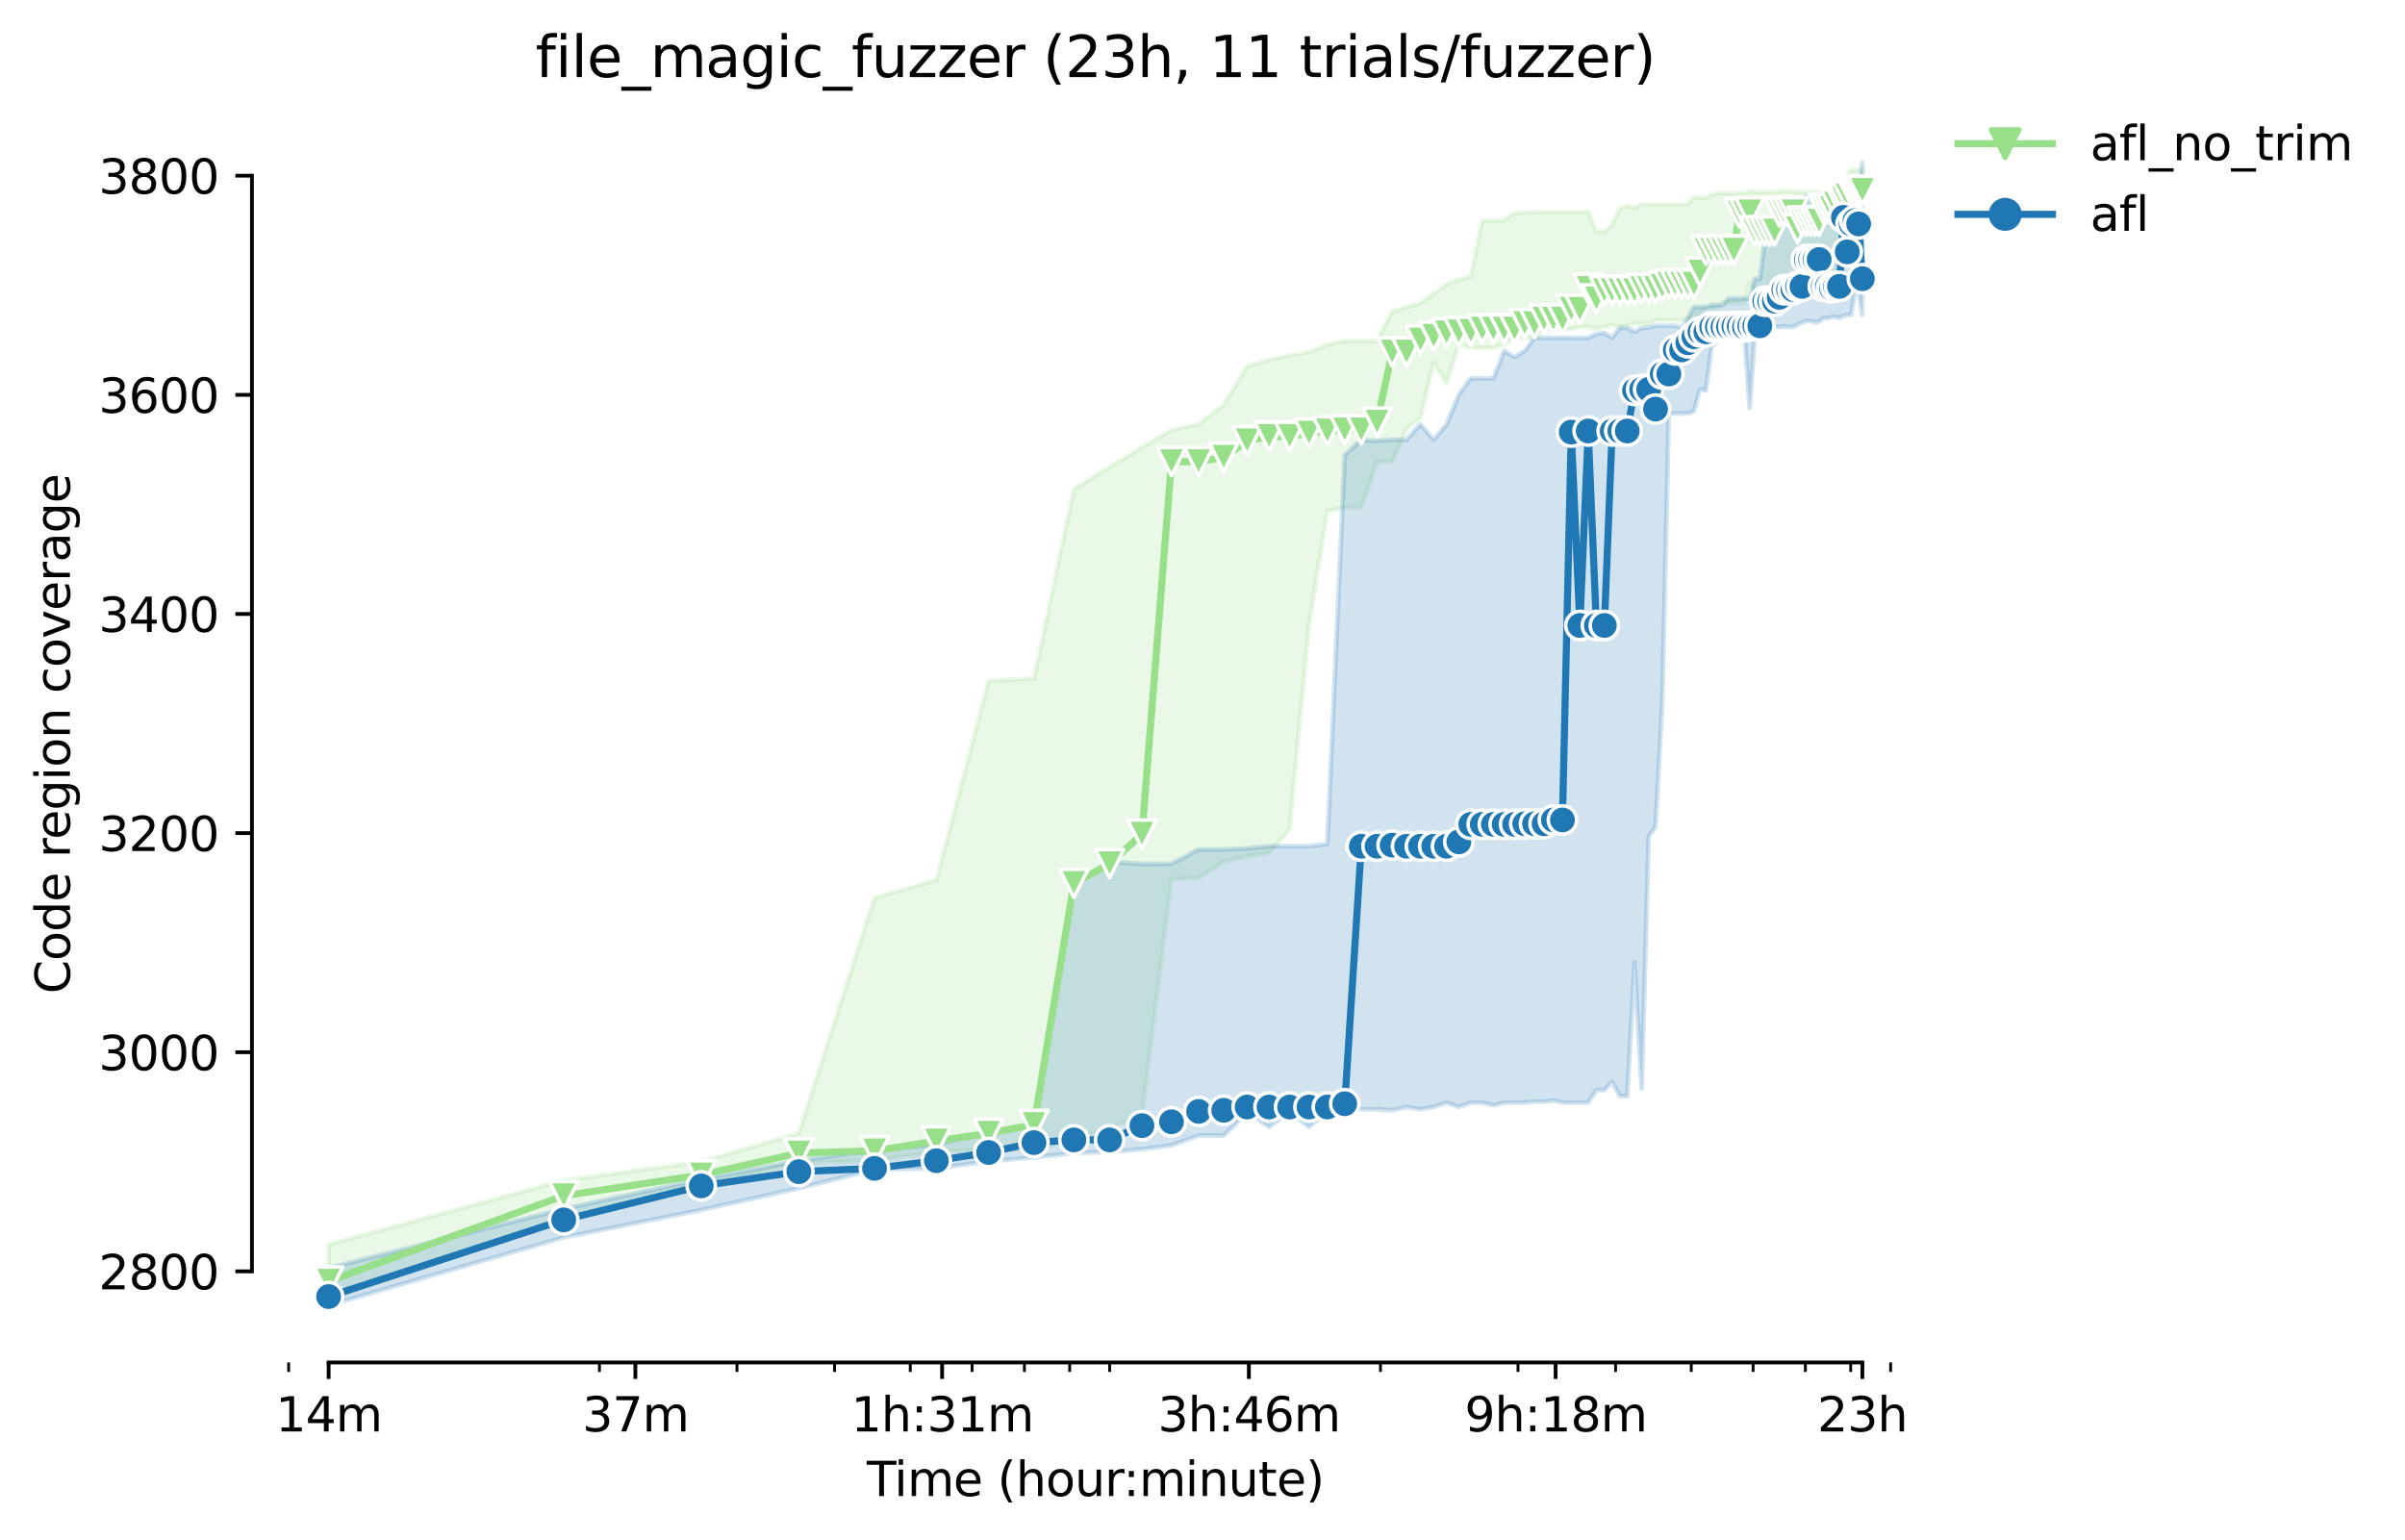 <?xml version="1.0" encoding="utf-8" standalone="no"?>
<!DOCTYPE svg PUBLIC "-//W3C//DTD SVG 1.1//EN"
  "http://www.w3.org/Graphics/SVG/1.1/DTD/svg11.dtd">
<svg height="325.986pt" version="1.1" viewBox="0 0 509.081 325.986" width="509.081pt" xmlns="http://www.w3.org/2000/svg" xmlns:xlink="http://www.w3.org/1999/xlink">
 <defs>
  <style type="text/css">*{stroke-linecap:butt;stroke-linejoin:round;}</style>
 </defs>
 <g id="figure_1">
  <g id="patch_1">
   <path d="M 0 325.986 
L 509.081 325.986 
L 509.081 0 
L 0 0 
z
" style="fill:#ffffff;"/>
  </g>
  <g id="axes_1">
   <g id="patch_2">
    <path d="M 53.328 288.43 
L 410.448 288.43 
L 410.448 22.318 
L 53.328 22.318 
z
" style="fill:#ffffff;"/>
   </g>
   <g id="PolyCollection_1">
    <defs>
     <path d="M 69.561 -62.525 
L 69.561 -50.928 
L 119.327 -67.86 
L 148.439 -74.934 
L 169.094 -79.805 
L 185.115 -80.269 
L 198.205 -82.125 
L 209.273 -82.589 
L 218.86 -82.589 
L 227.317 -84.676 
L 234.881 -87.228 
L 241.724 -90.011 
L 247.972 -139.879 
L 253.719 -140.111 
L 259.039 -143.591 
L 263.993 -144.75 
L 268.627 -145.446 
L 272.979 -150.317 
L 277.083 -193.691 
L 280.965 -217.813 
L 284.648 -218.509 
L 288.151 -218.509 
L 291.491 -228.251 
L 294.682 -228.251 
L 297.738 -235.209 
L 300.669 -237.529 
L 303.485 -249.242 
L 306.195 -244.951 
L 308.806 -253.069 
L 311.325 -252.373 
L 313.759 -252.373 
L 316.114 -252.373 
L 318.393 -253.069 
L 320.602 -254.461 
L 322.746 -254.461 
L 324.827 -254.461 
L 326.85 -256.084 
L 328.817 -256.316 
L 330.732 -256.316 
L 332.597 -256.316 
L 334.414 -256.78 
L 336.187 -256.78 
L 337.917 -256.432 
L 339.607 -256.78 
L 341.257 -257.12 
L 342.871 -256.78 
L 344.449 -257.128 
L 345.993 -257.476 
L 347.505 -257.476 
L 348.985 -257.476 
L 350.436 -258.172 
L 351.857 -258.172 
L 353.252 -258.172 
L 354.619 -258.172 
L 355.961 -258.172 
L 357.279 -258.636 
L 358.572 -258.636 
L 359.843 -260.028 
L 361.092 -260.723 
L 362.319 -260.723 
L 363.526 -260.723 
L 364.713 -261.883 
L 365.88 -261.883 
L 367.029 -261.883 
L 368.16 -261.883 
L 369.273 -261.883 
L 370.369 -266.058 
L 371.449 -263.965 
L 372.512 -263.971 
L 373.56 -264.666 
L 374.594 -263.275 
L 375.612 -264.666 
L 376.616 -266.058 
L 377.606 -266.058 
L 378.583 -266.058 
L 379.547 -266.058 
L 380.498 -264.666 
L 381.437 -264.666 
L 382.363 -264.666 
L 383.278 -264.898 
L 384.181 -264.898 
L 385.073 -265.594 
L 385.954 -266.058 
L 386.824 -266.058 
L 387.684 -266.058 
L 388.534 -266.058 
L 389.373 -274.408 
L 390.203 -274.408 
L 391.024 -274.397 
L 391.835 -271.857 
L 392.637 -270.465 
L 393.431 -270.465 
L 394.215 -274.118 
L 394.215 -290.181 
L 394.215 -290.181 
L 393.431 -290.181 
L 392.637 -289.949 
L 391.835 -290.065 
L 391.024 -288.905 
L 390.203 -287.629 
L 389.373 -286.469 
L 388.534 -286.469 
L 387.684 -285.774 
L 386.824 -285.774 
L 385.954 -285.542 
L 385.073 -285.31 
L 384.181 -285.31 
L 383.278 -285.31 
L 382.363 -285.31 
L 381.437 -285.31 
L 380.498 -285.31 
L 379.547 -285.542 
L 378.583 -285.542 
L 377.606 -285.542 
L 376.616 -285.542 
L 375.612 -285.31 
L 374.594 -285.31 
L 373.56 -285.31 
L 372.512 -285.31 
L 371.449 -285.31 
L 370.369 -285.542 
L 369.273 -285.078 
L 368.16 -285.078 
L 367.029 -285.078 
L 365.88 -285.078 
L 364.713 -285.078 
L 363.526 -285.078 
L 362.319 -284.846 
L 361.092 -284.15 
L 359.843 -284.15 
L 358.572 -284.15 
L 357.279 -282.758 
L 355.961 -282.758 
L 354.619 -282.758 
L 353.252 -282.758 
L 351.857 -282.758 
L 350.436 -282.758 
L 348.985 -282.758 
L 347.505 -282.758 
L 345.993 -281.958 
L 344.449 -282.416 
L 342.871 -281.946 
L 341.257 -278.308 
L 339.607 -276.96 
L 337.917 -276.96 
L 336.187 -281.135 
L 334.414 -281.135 
L 332.597 -281.135 
L 330.732 -281.135 
L 328.817 -281.135 
L 326.85 -281.135 
L 324.827 -281.135 
L 322.746 -280.903 
L 320.602 -280.903 
L 318.393 -279.279 
L 316.114 -279.279 
L 313.759 -279.279 
L 311.325 -267.45 
L 308.806 -266.754 
L 306.195 -265.826 
L 303.485 -263.863 
L 300.669 -261.767 
L 297.738 -260.955 
L 294.682 -260.028 
L 291.491 -253.765 
L 288.151 -253.765 
L 284.648 -253.765 
L 280.965 -253.069 
L 277.083 -251.446 
L 272.979 -250.75 
L 268.627 -249.822 
L 263.993 -248.43 
L 259.039 -240.312 
L 253.719 -236.137 
L 247.972 -234.977 
L 241.724 -231.266 
L 234.881 -227.091 
L 227.317 -222.452 
L 218.86 -182.326 
L 209.273 -181.862 
L 198.205 -139.647 
L 185.115 -135.936 
L 169.094 -86.068 
L 148.439 -80.037 
L 119.327 -76.094 
L 69.561 -62.525 
z
" id="meebab8489e" style="stroke:#98df8a;stroke-opacity:0.2;"/>
    </defs>
    <g clip-path="url(#p0ca0eab624)">
     <use style="fill:#98df8a;fill-opacity:0.2;stroke:#98df8a;stroke-opacity:0.2;" x="0" xlink:href="#meebab8489e" y="325.986"/>
    </g>
   </g>
   <g id="PolyCollection_2">
    <defs>
     <path d="M 69.561 -57.538 
L 69.561 -49.652 
L 119.327 -64.033 
L 148.439 -69.832 
L 169.094 -74.447 
L 185.115 -78.414 
L 198.205 -78.646 
L 209.273 -80.153 
L 218.86 -80.953 
L 227.317 -81.893 
L 234.881 -82.125 
L 241.724 -82.705 
L 247.972 -83.516 
L 253.719 -85.604 
L 259.039 -85.604 
L 263.993 -90.475 
L 268.627 -87.459 
L 272.979 -90.475 
L 277.083 -87.459 
L 280.965 -90.707 
L 284.648 -90.939 
L 288.151 -91.171 
L 291.491 -91.171 
L 294.682 -90.939 
L 297.738 -91.635 
L 300.669 -91.171 
L 303.485 -91.635 
L 306.195 -92.562 
L 308.806 -91.635 
L 311.325 -92.562 
L 313.759 -92.562 
L 316.114 -91.982 
L 318.393 -92.562 
L 320.602 -92.562 
L 322.746 -92.562 
L 324.827 -92.794 
L 326.85 -92.788 
L 328.817 -93.026 
L 330.732 -92.562 
L 332.597 -92.562 
L 334.414 -92.562 
L 336.187 -92.562 
L 337.917 -95.23 
L 339.607 -95.23 
L 341.257 -96.969 
L 342.871 -93.954 
L 344.449 -93.954 
L 345.993 -122.251 
L 347.505 -95.578 
L 348.985 -148.925 
L 350.436 -151.013 
L 351.857 -176.991 
L 353.252 -238.457 
L 354.619 -238.457 
L 355.961 -238.457 
L 357.279 -238.457 
L 358.572 -238.92 
L 359.843 -243.554 
L 361.092 -243.327 
L 362.319 -252.605 
L 363.526 -253.736 
L 364.713 -254.806 
L 365.88 -254.693 
L 367.029 -254.693 
L 368.16 -254.693 
L 369.273 -254.693 
L 370.369 -239.616 
L 371.449 -254.925 
L 372.512 -255.853 
L 373.56 -256.548 
L 374.594 -256.548 
L 375.612 -256.78 
L 376.616 -256.78 
L 377.606 -256.896 
L 378.583 -256.78 
L 379.547 -256.78 
L 380.498 -257.244 
L 381.437 -257.708 
L 382.363 -258.056 
L 383.278 -258.056 
L 384.181 -257.708 
L 385.073 -257.937 
L 385.954 -258.636 
L 386.824 -258.636 
L 387.684 -258.868 
L 388.534 -258.868 
L 389.373 -258.636 
L 390.203 -259.1 
L 391.024 -259.332 
L 391.835 -259.332 
L 392.637 -264.435 
L 393.431 -264.435 
L 394.215 -259.332 
L 394.215 -291.572 
L 394.215 -291.572 
L 393.431 -283.918 
L 392.637 -283.918 
L 391.835 -283.013 
L 391.024 -283.466 
L 390.203 -283.918 
L 389.373 -285.078 
L 388.534 -283.93 
L 387.684 -283.918 
L 386.824 -284.382 
L 385.954 -284.382 
L 385.073 -284.382 
L 384.181 -284.156 
L 383.278 -284.382 
L 382.363 -284.382 
L 381.437 -283.918 
L 380.498 -283.918 
L 379.547 -283.918 
L 378.583 -283.918 
L 377.606 -283.57 
L 376.616 -282.758 
L 375.612 -275.235 
L 374.594 -274.872 
L 373.56 -274.872 
L 372.512 -266.986 
L 371.449 -266.986 
L 370.369 -262.811 
L 369.273 -262.811 
L 368.16 -262.811 
L 367.029 -262.811 
L 365.88 -262.811 
L 364.713 -261.419 
L 363.526 -261.419 
L 362.319 -261.419 
L 361.092 -260.955 
L 359.843 -260.955 
L 358.572 -260.955 
L 357.279 -258.636 
L 355.961 -256.548 
L 354.619 -257.012 
L 353.252 -257.012 
L 351.857 -257.012 
L 350.436 -257.012 
L 348.985 -256.664 
L 347.505 -256.548 
L 345.993 -255.737 
L 344.449 -256.548 
L 342.871 -256.548 
L 341.257 -254.461 
L 339.607 -255.505 
L 337.917 -255.273 
L 336.187 -254.461 
L 334.414 -254.461 
L 332.597 -254.461 
L 330.732 -254.461 
L 328.817 -254.461 
L 326.85 -254.461 
L 324.827 -254.461 
L 322.746 -251.683 
L 320.602 -250.402 
L 318.393 -251.677 
L 316.114 -245.879 
L 313.759 -245.879 
L 311.325 -245.879 
L 308.806 -242.4 
L 306.195 -236.137 
L 303.485 -232.89 
L 300.669 -236.137 
L 297.738 -232.89 
L 294.682 -232.89 
L 291.491 -232.658 
L 288.151 -232.89 
L 284.648 -229.643 
L 280.965 -147.302 
L 277.083 -146.838 
L 272.979 -146.838 
L 268.627 -146.838 
L 263.993 -146.374 
L 259.039 -146.142 
L 253.719 -146.142 
L 247.972 -143.127 
L 241.724 -143.077 
L 234.881 -143.591 
L 227.317 -138.488 
L 218.86 -87.454 
L 209.273 -86.532 
L 198.205 -83.632 
L 185.115 -82.589 
L 169.094 -80.269 
L 148.439 -76.326 
L 119.327 -70.064 
L 69.561 -57.538 
z
" id="m38478fe812" style="stroke:#1f77b4;stroke-opacity:0.2;"/>
    </defs>
    <g clip-path="url(#p0ca0eab624)">
     <use style="fill:#1f77b4;fill-opacity:0.2;stroke:#1f77b4;stroke-opacity:0.2;" x="0" xlink:href="#m38478fe812" y="325.986"/>
    </g>
   </g>
   <g id="matplotlib.axis_1">
    <g id="xtick_1">
     <g id="line2d_1">
      <defs>
       <path d="M 0 0 
L 0 3.5 
" id="mac591d484c" style="stroke:#000000;stroke-width:0.8;"/>
      </defs>
      <g>
       <use style="stroke:#000000;stroke-width:0.8;" x="69.561" xlink:href="#mac591d484c" y="288.43"/>
      </g>
     </g>
     <g id="text_1">
      <!-- 14m -->
      <g transform="translate(58.328 303.029)scale(0.1 -0.1)">
       <defs>
        <path d="M 794 531 
L 1825 531 
L 1825 4091 
L 703 3866 
L 703 4441 
L 1819 4666 
L 2450 4666 
L 2450 531 
L 3481 531 
L 3481 0 
L 794 0 
L 794 531 
z
" id="DejaVuSans-31" transform="scale(0.016)"/>
        <path d="M 2419 4116 
L 825 1625 
L 2419 1625 
L 2419 4116 
z
M 2253 4666 
L 3047 4666 
L 3047 1625 
L 3713 1625 
L 3713 1100 
L 3047 1100 
L 3047 0 
L 2419 0 
L 2419 1100 
L 313 1100 
L 313 1709 
L 2253 4666 
z
" id="DejaVuSans-34" transform="scale(0.016)"/>
        <path d="M 3328 2828 
Q 3544 3216 3844 3400 
Q 4144 3584 4550 3584 
Q 5097 3584 5394 3201 
Q 5691 2819 5691 2113 
L 5691 0 
L 5113 0 
L 5113 2094 
Q 5113 2597 4934 2840 
Q 4756 3084 4391 3084 
Q 3944 3084 3684 2787 
Q 3425 2491 3425 1978 
L 3425 0 
L 2847 0 
L 2847 2094 
Q 2847 2600 2669 2842 
Q 2491 3084 2119 3084 
Q 1678 3084 1418 2786 
Q 1159 2488 1159 1978 
L 1159 0 
L 581 0 
L 581 3500 
L 1159 3500 
L 1159 2956 
Q 1356 3278 1631 3431 
Q 1906 3584 2284 3584 
Q 2666 3584 2933 3390 
Q 3200 3197 3328 2828 
z
" id="DejaVuSans-6d" transform="scale(0.016)"/>
       </defs>
       <use xlink:href="#DejaVuSans-31"/>
       <use x="63.623" xlink:href="#DejaVuSans-34"/>
       <use x="127.246" xlink:href="#DejaVuSans-6d"/>
      </g>
     </g>
    </g>
    <g id="xtick_2">
     <g id="line2d_2">
      <g>
       <use style="stroke:#000000;stroke-width:0.8;" x="134.492" xlink:href="#mac591d484c" y="288.43"/>
      </g>
     </g>
     <g id="text_2">
      <!-- 37m -->
      <g transform="translate(123.259 303.029)scale(0.1 -0.1)">
       <defs>
        <path d="M 2597 2516 
Q 3050 2419 3304 2112 
Q 3559 1806 3559 1356 
Q 3559 666 3084 287 
Q 2609 -91 1734 -91 
Q 1441 -91 1130 -33 
Q 819 25 488 141 
L 488 750 
Q 750 597 1062 519 
Q 1375 441 1716 441 
Q 2309 441 2620 675 
Q 2931 909 2931 1356 
Q 2931 1769 2642 2001 
Q 2353 2234 1838 2234 
L 1294 2234 
L 1294 2753 
L 1863 2753 
Q 2328 2753 2575 2939 
Q 2822 3125 2822 3475 
Q 2822 3834 2567 4026 
Q 2313 4219 1838 4219 
Q 1578 4219 1281 4162 
Q 984 4106 628 3988 
L 628 4550 
Q 988 4650 1302 4700 
Q 1616 4750 1894 4750 
Q 2613 4750 3031 4423 
Q 3450 4097 3450 3541 
Q 3450 3153 3228 2886 
Q 3006 2619 2597 2516 
z
" id="DejaVuSans-33" transform="scale(0.016)"/>
        <path d="M 525 4666 
L 3525 4666 
L 3525 4397 
L 1831 0 
L 1172 0 
L 2766 4134 
L 525 4134 
L 525 4666 
z
" id="DejaVuSans-37" transform="scale(0.016)"/>
       </defs>
       <use xlink:href="#DejaVuSans-33"/>
       <use x="63.623" xlink:href="#DejaVuSans-37"/>
       <use x="127.246" xlink:href="#DejaVuSans-6d"/>
      </g>
     </g>
    </g>
    <g id="xtick_3">
     <g id="line2d_3">
      <g>
       <use style="stroke:#000000;stroke-width:0.8;" x="199.423" xlink:href="#mac591d484c" y="288.43"/>
      </g>
     </g>
     <g id="text_3">
      <!-- 1h:31m -->
      <g transform="translate(180.156 303.029)scale(0.1 -0.1)">
       <defs>
        <path d="M 3513 2113 
L 3513 0 
L 2938 0 
L 2938 2094 
Q 2938 2591 2744 2837 
Q 2550 3084 2163 3084 
Q 1697 3084 1428 2787 
Q 1159 2491 1159 1978 
L 1159 0 
L 581 0 
L 581 4863 
L 1159 4863 
L 1159 2956 
Q 1366 3272 1645 3428 
Q 1925 3584 2291 3584 
Q 2894 3584 3203 3211 
Q 3513 2838 3513 2113 
z
" id="DejaVuSans-68" transform="scale(0.016)"/>
        <path d="M 750 794 
L 1409 794 
L 1409 0 
L 750 0 
L 750 794 
z
M 750 3309 
L 1409 3309 
L 1409 2516 
L 750 2516 
L 750 3309 
z
" id="DejaVuSans-3a" transform="scale(0.016)"/>
       </defs>
       <use xlink:href="#DejaVuSans-31"/>
       <use x="63.623" xlink:href="#DejaVuSans-68"/>
       <use x="127.002" xlink:href="#DejaVuSans-3a"/>
       <use x="160.693" xlink:href="#DejaVuSans-33"/>
       <use x="224.316" xlink:href="#DejaVuSans-31"/>
       <use x="287.939" xlink:href="#DejaVuSans-6d"/>
      </g>
     </g>
    </g>
    <g id="xtick_4">
     <g id="line2d_4">
      <g>
       <use style="stroke:#000000;stroke-width:0.8;" x="264.354" xlink:href="#mac591d484c" y="288.43"/>
      </g>
     </g>
     <g id="text_4">
      <!-- 3h:46m -->
      <g transform="translate(245.087 303.029)scale(0.1 -0.1)">
       <defs>
        <path d="M 2113 2584 
Q 1688 2584 1439 2293 
Q 1191 2003 1191 1497 
Q 1191 994 1439 701 
Q 1688 409 2113 409 
Q 2538 409 2786 701 
Q 3034 994 3034 1497 
Q 3034 2003 2786 2293 
Q 2538 2584 2113 2584 
z
M 3366 4563 
L 3366 3988 
Q 3128 4100 2886 4159 
Q 2644 4219 2406 4219 
Q 1781 4219 1451 3797 
Q 1122 3375 1075 2522 
Q 1259 2794 1537 2939 
Q 1816 3084 2150 3084 
Q 2853 3084 3261 2657 
Q 3669 2231 3669 1497 
Q 3669 778 3244 343 
Q 2819 -91 2113 -91 
Q 1303 -91 875 529 
Q 447 1150 447 2328 
Q 447 3434 972 4092 
Q 1497 4750 2381 4750 
Q 2619 4750 2861 4703 
Q 3103 4656 3366 4563 
z
" id="DejaVuSans-36" transform="scale(0.016)"/>
       </defs>
       <use xlink:href="#DejaVuSans-33"/>
       <use x="63.623" xlink:href="#DejaVuSans-68"/>
       <use x="127.002" xlink:href="#DejaVuSans-3a"/>
       <use x="160.693" xlink:href="#DejaVuSans-34"/>
       <use x="224.316" xlink:href="#DejaVuSans-36"/>
       <use x="287.939" xlink:href="#DejaVuSans-6d"/>
      </g>
     </g>
    </g>
    <g id="xtick_5">
     <g id="line2d_5">
      <g>
       <use style="stroke:#000000;stroke-width:0.8;" x="329.285" xlink:href="#mac591d484c" y="288.43"/>
      </g>
     </g>
     <g id="text_5">
      <!-- 9h:18m -->
      <g transform="translate(310.018 303.029)scale(0.1 -0.1)">
       <defs>
        <path d="M 703 97 
L 703 672 
Q 941 559 1184 500 
Q 1428 441 1663 441 
Q 2288 441 2617 861 
Q 2947 1281 2994 2138 
Q 2813 1869 2534 1725 
Q 2256 1581 1919 1581 
Q 1219 1581 811 2004 
Q 403 2428 403 3163 
Q 403 3881 828 4315 
Q 1253 4750 1959 4750 
Q 2769 4750 3195 4129 
Q 3622 3509 3622 2328 
Q 3622 1225 3098 567 
Q 2575 -91 1691 -91 
Q 1453 -91 1209 -44 
Q 966 3 703 97 
z
M 1959 2075 
Q 2384 2075 2632 2365 
Q 2881 2656 2881 3163 
Q 2881 3666 2632 3958 
Q 2384 4250 1959 4250 
Q 1534 4250 1286 3958 
Q 1038 3666 1038 3163 
Q 1038 2656 1286 2365 
Q 1534 2075 1959 2075 
z
" id="DejaVuSans-39" transform="scale(0.016)"/>
        <path d="M 2034 2216 
Q 1584 2216 1326 1975 
Q 1069 1734 1069 1313 
Q 1069 891 1326 650 
Q 1584 409 2034 409 
Q 2484 409 2743 651 
Q 3003 894 3003 1313 
Q 3003 1734 2745 1975 
Q 2488 2216 2034 2216 
z
M 1403 2484 
Q 997 2584 770 2862 
Q 544 3141 544 3541 
Q 544 4100 942 4425 
Q 1341 4750 2034 4750 
Q 2731 4750 3128 4425 
Q 3525 4100 3525 3541 
Q 3525 3141 3298 2862 
Q 3072 2584 2669 2484 
Q 3125 2378 3379 2068 
Q 3634 1759 3634 1313 
Q 3634 634 3220 271 
Q 2806 -91 2034 -91 
Q 1263 -91 848 271 
Q 434 634 434 1313 
Q 434 1759 690 2068 
Q 947 2378 1403 2484 
z
M 1172 3481 
Q 1172 3119 1398 2916 
Q 1625 2713 2034 2713 
Q 2441 2713 2670 2916 
Q 2900 3119 2900 3481 
Q 2900 3844 2670 4047 
Q 2441 4250 2034 4250 
Q 1625 4250 1398 4047 
Q 1172 3844 1172 3481 
z
" id="DejaVuSans-38" transform="scale(0.016)"/>
       </defs>
       <use xlink:href="#DejaVuSans-39"/>
       <use x="63.623" xlink:href="#DejaVuSans-68"/>
       <use x="127.002" xlink:href="#DejaVuSans-3a"/>
       <use x="160.693" xlink:href="#DejaVuSans-31"/>
       <use x="224.316" xlink:href="#DejaVuSans-38"/>
       <use x="287.939" xlink:href="#DejaVuSans-6d"/>
      </g>
     </g>
    </g>
    <g id="xtick_6">
     <g id="line2d_6">
      <g>
       <use style="stroke:#000000;stroke-width:0.8;" x="394.216" xlink:href="#mac591d484c" y="288.43"/>
      </g>
     </g>
     <g id="text_6">
      <!-- 23h -->
      <g transform="translate(384.685 303.029)scale(0.1 -0.1)">
       <defs>
        <path d="M 1228 531 
L 3431 531 
L 3431 0 
L 469 0 
L 469 531 
Q 828 903 1448 1529 
Q 2069 2156 2228 2338 
Q 2531 2678 2651 2914 
Q 2772 3150 2772 3378 
Q 2772 3750 2511 3984 
Q 2250 4219 1831 4219 
Q 1534 4219 1204 4116 
Q 875 4013 500 3803 
L 500 4441 
Q 881 4594 1212 4672 
Q 1544 4750 1819 4750 
Q 2544 4750 2975 4387 
Q 3406 4025 3406 3419 
Q 3406 3131 3298 2873 
Q 3191 2616 2906 2266 
Q 2828 2175 2409 1742 
Q 1991 1309 1228 531 
z
" id="DejaVuSans-32" transform="scale(0.016)"/>
       </defs>
       <use xlink:href="#DejaVuSans-32"/>
       <use x="63.623" xlink:href="#DejaVuSans-33"/>
       <use x="127.246" xlink:href="#DejaVuSans-68"/>
      </g>
     </g>
    </g>
    <g id="xtick_7">
     <g id="line2d_7">
      <defs>
       <path d="M 0 0 
L 0 2 
" id="mb56cae189c" style="stroke:#000000;stroke-width:0.6;"/>
      </defs>
      <g>
       <use style="stroke:#000000;stroke-width:0.6;" x="61.104" xlink:href="#mb56cae189c" y="288.43"/>
      </g>
     </g>
    </g>
    <g id="xtick_8">
     <g id="line2d_8">
      <g>
       <use style="stroke:#000000;stroke-width:0.6;" x="126.892" xlink:href="#mb56cae189c" y="288.43"/>
      </g>
     </g>
    </g>
    <g id="xtick_9">
     <g id="line2d_9">
      <g>
       <use style="stroke:#000000;stroke-width:0.6;" x="156.003" xlink:href="#mb56cae189c" y="288.43"/>
      </g>
     </g>
    </g>
    <g id="xtick_10">
     <g id="line2d_10">
      <g>
       <use style="stroke:#000000;stroke-width:0.6;" x="176.658" xlink:href="#mb56cae189c" y="288.43"/>
      </g>
     </g>
    </g>
    <g id="xtick_11">
     <g id="line2d_11">
      <g>
       <use style="stroke:#000000;stroke-width:0.6;" x="192.68" xlink:href="#mb56cae189c" y="288.43"/>
      </g>
     </g>
    </g>
    <g id="xtick_12">
     <g id="line2d_12">
      <g>
       <use style="stroke:#000000;stroke-width:0.6;" x="205.77" xlink:href="#mb56cae189c" y="288.43"/>
      </g>
     </g>
    </g>
    <g id="xtick_13">
     <g id="line2d_13">
      <g>
       <use style="stroke:#000000;stroke-width:0.6;" x="216.838" xlink:href="#mb56cae189c" y="288.43"/>
      </g>
     </g>
    </g>
    <g id="xtick_14">
     <g id="line2d_14">
      <g>
       <use style="stroke:#000000;stroke-width:0.6;" x="226.425" xlink:href="#mb56cae189c" y="288.43"/>
      </g>
     </g>
    </g>
    <g id="xtick_15">
     <g id="line2d_15">
      <g>
       <use style="stroke:#000000;stroke-width:0.6;" x="234.881" xlink:href="#mb56cae189c" y="288.43"/>
      </g>
     </g>
    </g>
    <g id="xtick_16">
     <g id="line2d_16">
      <g>
       <use style="stroke:#000000;stroke-width:0.6;" x="292.213" xlink:href="#mb56cae189c" y="288.43"/>
      </g>
     </g>
    </g>
    <g id="xtick_17">
     <g id="line2d_17">
      <g>
       <use style="stroke:#000000;stroke-width:0.6;" x="321.324" xlink:href="#mb56cae189c" y="288.43"/>
      </g>
     </g>
    </g>
    <g id="xtick_18">
     <g id="line2d_18">
      <g>
       <use style="stroke:#000000;stroke-width:0.6;" x="341.979" xlink:href="#mb56cae189c" y="288.43"/>
      </g>
     </g>
    </g>
    <g id="xtick_19">
     <g id="line2d_19">
      <g>
       <use style="stroke:#000000;stroke-width:0.6;" x="358" xlink:href="#mb56cae189c" y="288.43"/>
      </g>
     </g>
    </g>
    <g id="xtick_20">
     <g id="line2d_20">
      <g>
       <use style="stroke:#000000;stroke-width:0.6;" x="371.091" xlink:href="#mb56cae189c" y="288.43"/>
      </g>
     </g>
    </g>
    <g id="xtick_21">
     <g id="line2d_21">
      <g>
       <use style="stroke:#000000;stroke-width:0.6;" x="382.158" xlink:href="#mb56cae189c" y="288.43"/>
      </g>
     </g>
    </g>
    <g id="xtick_22">
     <g id="line2d_22">
      <g>
       <use style="stroke:#000000;stroke-width:0.6;" x="391.745" xlink:href="#mb56cae189c" y="288.43"/>
      </g>
     </g>
    </g>
    <g id="xtick_23">
     <g id="line2d_23">
      <g>
       <use style="stroke:#000000;stroke-width:0.6;" x="400.202" xlink:href="#mb56cae189c" y="288.43"/>
      </g>
     </g>
    </g>
    <g id="text_7">
     <!-- Time (hour:minute) -->
     <g transform="translate(183.481 316.707)scale(0.1 -0.1)">
      <defs>
       <path d="M -19 4666 
L 3928 4666 
L 3928 4134 
L 2272 4134 
L 2272 0 
L 1638 0 
L 1638 4134 
L -19 4134 
L -19 4666 
z
" id="DejaVuSans-54" transform="scale(0.016)"/>
       <path d="M 603 3500 
L 1178 3500 
L 1178 0 
L 603 0 
L 603 3500 
z
M 603 4863 
L 1178 4863 
L 1178 4134 
L 603 4134 
L 603 4863 
z
" id="DejaVuSans-69" transform="scale(0.016)"/>
       <path d="M 3597 1894 
L 3597 1613 
L 953 1613 
Q 991 1019 1311 708 
Q 1631 397 2203 397 
Q 2534 397 2845 478 
Q 3156 559 3463 722 
L 3463 178 
Q 3153 47 2828 -22 
Q 2503 -91 2169 -91 
Q 1331 -91 842 396 
Q 353 884 353 1716 
Q 353 2575 817 3079 
Q 1281 3584 2069 3584 
Q 2775 3584 3186 3129 
Q 3597 2675 3597 1894 
z
M 3022 2063 
Q 3016 2534 2758 2815 
Q 2500 3097 2075 3097 
Q 1594 3097 1305 2825 
Q 1016 2553 972 2059 
L 3022 2063 
z
" id="DejaVuSans-65" transform="scale(0.016)"/>
       <path id="DejaVuSans-20" transform="scale(0.016)"/>
       <path d="M 1984 4856 
Q 1566 4138 1362 3434 
Q 1159 2731 1159 2009 
Q 1159 1288 1364 580 
Q 1569 -128 1984 -844 
L 1484 -844 
Q 1016 -109 783 600 
Q 550 1309 550 2009 
Q 550 2706 781 3412 
Q 1013 4119 1484 4856 
L 1984 4856 
z
" id="DejaVuSans-28" transform="scale(0.016)"/>
       <path d="M 1959 3097 
Q 1497 3097 1228 2736 
Q 959 2375 959 1747 
Q 959 1119 1226 758 
Q 1494 397 1959 397 
Q 2419 397 2687 759 
Q 2956 1122 2956 1747 
Q 2956 2369 2687 2733 
Q 2419 3097 1959 3097 
z
M 1959 3584 
Q 2709 3584 3137 3096 
Q 3566 2609 3566 1747 
Q 3566 888 3137 398 
Q 2709 -91 1959 -91 
Q 1206 -91 779 398 
Q 353 888 353 1747 
Q 353 2609 779 3096 
Q 1206 3584 1959 3584 
z
" id="DejaVuSans-6f" transform="scale(0.016)"/>
       <path d="M 544 1381 
L 544 3500 
L 1119 3500 
L 1119 1403 
Q 1119 906 1312 657 
Q 1506 409 1894 409 
Q 2359 409 2629 706 
Q 2900 1003 2900 1516 
L 2900 3500 
L 3475 3500 
L 3475 0 
L 2900 0 
L 2900 538 
Q 2691 219 2414 64 
Q 2138 -91 1772 -91 
Q 1169 -91 856 284 
Q 544 659 544 1381 
z
M 1991 3584 
L 1991 3584 
z
" id="DejaVuSans-75" transform="scale(0.016)"/>
       <path d="M 2631 2963 
Q 2534 3019 2420 3045 
Q 2306 3072 2169 3072 
Q 1681 3072 1420 2755 
Q 1159 2438 1159 1844 
L 1159 0 
L 581 0 
L 581 3500 
L 1159 3500 
L 1159 2956 
Q 1341 3275 1631 3429 
Q 1922 3584 2338 3584 
Q 2397 3584 2469 3576 
Q 2541 3569 2628 3553 
L 2631 2963 
z
" id="DejaVuSans-72" transform="scale(0.016)"/>
       <path d="M 3513 2113 
L 3513 0 
L 2938 0 
L 2938 2094 
Q 2938 2591 2744 2837 
Q 2550 3084 2163 3084 
Q 1697 3084 1428 2787 
Q 1159 2491 1159 1978 
L 1159 0 
L 581 0 
L 581 3500 
L 1159 3500 
L 1159 2956 
Q 1366 3272 1645 3428 
Q 1925 3584 2291 3584 
Q 2894 3584 3203 3211 
Q 3513 2838 3513 2113 
z
" id="DejaVuSans-6e" transform="scale(0.016)"/>
       <path d="M 1172 4494 
L 1172 3500 
L 2356 3500 
L 2356 3053 
L 1172 3053 
L 1172 1153 
Q 1172 725 1289 603 
Q 1406 481 1766 481 
L 2356 481 
L 2356 0 
L 1766 0 
Q 1100 0 847 248 
Q 594 497 594 1153 
L 594 3053 
L 172 3053 
L 172 3500 
L 594 3500 
L 594 4494 
L 1172 4494 
z
" id="DejaVuSans-74" transform="scale(0.016)"/>
       <path d="M 513 4856 
L 1013 4856 
Q 1481 4119 1714 3412 
Q 1947 2706 1947 2009 
Q 1947 1309 1714 600 
Q 1481 -109 1013 -844 
L 513 -844 
Q 928 -128 1133 580 
Q 1338 1288 1338 2009 
Q 1338 2731 1133 3434 
Q 928 4138 513 4856 
z
" id="DejaVuSans-29" transform="scale(0.016)"/>
      </defs>
      <use xlink:href="#DejaVuSans-54"/>
      <use x="57.959" xlink:href="#DejaVuSans-69"/>
      <use x="85.742" xlink:href="#DejaVuSans-6d"/>
      <use x="183.154" xlink:href="#DejaVuSans-65"/>
      <use x="244.678" xlink:href="#DejaVuSans-20"/>
      <use x="276.465" xlink:href="#DejaVuSans-28"/>
      <use x="315.479" xlink:href="#DejaVuSans-68"/>
      <use x="378.857" xlink:href="#DejaVuSans-6f"/>
      <use x="440.039" xlink:href="#DejaVuSans-75"/>
      <use x="503.418" xlink:href="#DejaVuSans-72"/>
      <use x="542.781" xlink:href="#DejaVuSans-3a"/>
      <use x="576.473" xlink:href="#DejaVuSans-6d"/>
      <use x="673.885" xlink:href="#DejaVuSans-69"/>
      <use x="701.668" xlink:href="#DejaVuSans-6e"/>
      <use x="765.047" xlink:href="#DejaVuSans-75"/>
      <use x="828.426" xlink:href="#DejaVuSans-74"/>
      <use x="867.635" xlink:href="#DejaVuSans-65"/>
      <use x="929.158" xlink:href="#DejaVuSans-29"/>
     </g>
    </g>
   </g>
   <g id="matplotlib.axis_2">
    <g id="ytick_1">
     <g id="line2d_24">
      <defs>
       <path d="M 0 0 
L -3.5 0 
" id="m3de6e27299" style="stroke:#000000;stroke-width:0.8;"/>
      </defs>
      <g>
       <use style="stroke:#000000;stroke-width:0.8;" x="53.328" xlink:href="#m3de6e27299" y="269.144"/>
      </g>
     </g>
     <g id="text_8">
      <!-- 2800 -->
      <g transform="translate(20.878 272.943)scale(0.1 -0.1)">
       <defs>
        <path d="M 2034 4250 
Q 1547 4250 1301 3770 
Q 1056 3291 1056 2328 
Q 1056 1369 1301 889 
Q 1547 409 2034 409 
Q 2525 409 2770 889 
Q 3016 1369 3016 2328 
Q 3016 3291 2770 3770 
Q 2525 4250 2034 4250 
z
M 2034 4750 
Q 2819 4750 3233 4129 
Q 3647 3509 3647 2328 
Q 3647 1150 3233 529 
Q 2819 -91 2034 -91 
Q 1250 -91 836 529 
Q 422 1150 422 2328 
Q 422 3509 836 4129 
Q 1250 4750 2034 4750 
z
" id="DejaVuSans-30" transform="scale(0.016)"/>
       </defs>
       <use xlink:href="#DejaVuSans-32"/>
       <use x="63.623" xlink:href="#DejaVuSans-38"/>
       <use x="127.246" xlink:href="#DejaVuSans-30"/>
       <use x="190.869" xlink:href="#DejaVuSans-30"/>
      </g>
     </g>
    </g>
    <g id="ytick_2">
     <g id="line2d_25">
      <g>
       <use style="stroke:#000000;stroke-width:0.8;" x="53.328" xlink:href="#m3de6e27299" y="222.755"/>
      </g>
     </g>
     <g id="text_9">
      <!-- 3000 -->
      <g transform="translate(20.878 226.554)scale(0.1 -0.1)">
       <use xlink:href="#DejaVuSans-33"/>
       <use x="63.623" xlink:href="#DejaVuSans-30"/>
       <use x="127.246" xlink:href="#DejaVuSans-30"/>
       <use x="190.869" xlink:href="#DejaVuSans-30"/>
      </g>
     </g>
    </g>
    <g id="ytick_3">
     <g id="line2d_26">
      <g>
       <use style="stroke:#000000;stroke-width:0.8;" x="53.328" xlink:href="#m3de6e27299" y="176.365"/>
      </g>
     </g>
     <g id="text_10">
      <!-- 3200 -->
      <g transform="translate(20.878 180.164)scale(0.1 -0.1)">
       <use xlink:href="#DejaVuSans-33"/>
       <use x="63.623" xlink:href="#DejaVuSans-32"/>
       <use x="127.246" xlink:href="#DejaVuSans-30"/>
       <use x="190.869" xlink:href="#DejaVuSans-30"/>
      </g>
     </g>
    </g>
    <g id="ytick_4">
     <g id="line2d_27">
      <g>
       <use style="stroke:#000000;stroke-width:0.8;" x="53.328" xlink:href="#m3de6e27299" y="129.976"/>
      </g>
     </g>
     <g id="text_11">
      <!-- 3400 -->
      <g transform="translate(20.878 133.775)scale(0.1 -0.1)">
       <use xlink:href="#DejaVuSans-33"/>
       <use x="63.623" xlink:href="#DejaVuSans-34"/>
       <use x="127.246" xlink:href="#DejaVuSans-30"/>
       <use x="190.869" xlink:href="#DejaVuSans-30"/>
      </g>
     </g>
    </g>
    <g id="ytick_5">
     <g id="line2d_28">
      <g>
       <use style="stroke:#000000;stroke-width:0.8;" x="53.328" xlink:href="#m3de6e27299" y="83.587"/>
      </g>
     </g>
     <g id="text_12">
      <!-- 3600 -->
      <g transform="translate(20.878 87.386)scale(0.1 -0.1)">
       <use xlink:href="#DejaVuSans-33"/>
       <use x="63.623" xlink:href="#DejaVuSans-36"/>
       <use x="127.246" xlink:href="#DejaVuSans-30"/>
       <use x="190.869" xlink:href="#DejaVuSans-30"/>
      </g>
     </g>
    </g>
    <g id="ytick_6">
     <g id="line2d_29">
      <g>
       <use style="stroke:#000000;stroke-width:0.8;" x="53.328" xlink:href="#m3de6e27299" y="37.197"/>
      </g>
     </g>
     <g id="text_13">
      <!-- 3800 -->
      <g transform="translate(20.878 40.997)scale(0.1 -0.1)">
       <use xlink:href="#DejaVuSans-33"/>
       <use x="63.623" xlink:href="#DejaVuSans-38"/>
       <use x="127.246" xlink:href="#DejaVuSans-30"/>
       <use x="190.869" xlink:href="#DejaVuSans-30"/>
      </g>
     </g>
    </g>
    <g id="text_14">
     <!-- Code region coverage -->
     <g transform="translate(14.798 210.38)rotate(-90)scale(0.1 -0.1)">
      <defs>
       <path d="M 4122 4306 
L 4122 3641 
Q 3803 3938 3442 4084 
Q 3081 4231 2675 4231 
Q 1875 4231 1450 3742 
Q 1025 3253 1025 2328 
Q 1025 1406 1450 917 
Q 1875 428 2675 428 
Q 3081 428 3442 575 
Q 3803 722 4122 1019 
L 4122 359 
Q 3791 134 3420 21 
Q 3050 -91 2638 -91 
Q 1578 -91 968 557 
Q 359 1206 359 2328 
Q 359 3453 968 4101 
Q 1578 4750 2638 4750 
Q 3056 4750 3426 4639 
Q 3797 4528 4122 4306 
z
" id="DejaVuSans-43" transform="scale(0.016)"/>
       <path d="M 2906 2969 
L 2906 4863 
L 3481 4863 
L 3481 0 
L 2906 0 
L 2906 525 
Q 2725 213 2448 61 
Q 2172 -91 1784 -91 
Q 1150 -91 751 415 
Q 353 922 353 1747 
Q 353 2572 751 3078 
Q 1150 3584 1784 3584 
Q 2172 3584 2448 3432 
Q 2725 3281 2906 2969 
z
M 947 1747 
Q 947 1113 1208 752 
Q 1469 391 1925 391 
Q 2381 391 2643 752 
Q 2906 1113 2906 1747 
Q 2906 2381 2643 2742 
Q 2381 3103 1925 3103 
Q 1469 3103 1208 2742 
Q 947 2381 947 1747 
z
" id="DejaVuSans-64" transform="scale(0.016)"/>
       <path d="M 2906 1791 
Q 2906 2416 2648 2759 
Q 2391 3103 1925 3103 
Q 1463 3103 1205 2759 
Q 947 2416 947 1791 
Q 947 1169 1205 825 
Q 1463 481 1925 481 
Q 2391 481 2648 825 
Q 2906 1169 2906 1791 
z
M 3481 434 
Q 3481 -459 3084 -895 
Q 2688 -1331 1869 -1331 
Q 1566 -1331 1297 -1286 
Q 1028 -1241 775 -1147 
L 775 -588 
Q 1028 -725 1275 -790 
Q 1522 -856 1778 -856 
Q 2344 -856 2625 -561 
Q 2906 -266 2906 331 
L 2906 616 
Q 2728 306 2450 153 
Q 2172 0 1784 0 
Q 1141 0 747 490 
Q 353 981 353 1791 
Q 353 2603 747 3093 
Q 1141 3584 1784 3584 
Q 2172 3584 2450 3431 
Q 2728 3278 2906 2969 
L 2906 3500 
L 3481 3500 
L 3481 434 
z
" id="DejaVuSans-67" transform="scale(0.016)"/>
       <path d="M 3122 3366 
L 3122 2828 
Q 2878 2963 2633 3030 
Q 2388 3097 2138 3097 
Q 1578 3097 1268 2742 
Q 959 2388 959 1747 
Q 959 1106 1268 751 
Q 1578 397 2138 397 
Q 2388 397 2633 464 
Q 2878 531 3122 666 
L 3122 134 
Q 2881 22 2623 -34 
Q 2366 -91 2075 -91 
Q 1284 -91 818 406 
Q 353 903 353 1747 
Q 353 2603 823 3093 
Q 1294 3584 2113 3584 
Q 2378 3584 2631 3529 
Q 2884 3475 3122 3366 
z
" id="DejaVuSans-63" transform="scale(0.016)"/>
       <path d="M 191 3500 
L 800 3500 
L 1894 563 
L 2988 3500 
L 3597 3500 
L 2284 0 
L 1503 0 
L 191 3500 
z
" id="DejaVuSans-76" transform="scale(0.016)"/>
       <path d="M 2194 1759 
Q 1497 1759 1228 1600 
Q 959 1441 959 1056 
Q 959 750 1161 570 
Q 1363 391 1709 391 
Q 2188 391 2477 730 
Q 2766 1069 2766 1631 
L 2766 1759 
L 2194 1759 
z
M 3341 1997 
L 3341 0 
L 2766 0 
L 2766 531 
Q 2569 213 2275 61 
Q 1981 -91 1556 -91 
Q 1019 -91 701 211 
Q 384 513 384 1019 
Q 384 1609 779 1909 
Q 1175 2209 1959 2209 
L 2766 2209 
L 2766 2266 
Q 2766 2663 2505 2880 
Q 2244 3097 1772 3097 
Q 1472 3097 1187 3025 
Q 903 2953 641 2809 
L 641 3341 
Q 956 3463 1253 3523 
Q 1550 3584 1831 3584 
Q 2591 3584 2966 3190 
Q 3341 2797 3341 1997 
z
" id="DejaVuSans-61" transform="scale(0.016)"/>
      </defs>
      <use xlink:href="#DejaVuSans-43"/>
      <use x="69.824" xlink:href="#DejaVuSans-6f"/>
      <use x="131.006" xlink:href="#DejaVuSans-64"/>
      <use x="194.482" xlink:href="#DejaVuSans-65"/>
      <use x="256.006" xlink:href="#DejaVuSans-20"/>
      <use x="287.793" xlink:href="#DejaVuSans-72"/>
      <use x="326.656" xlink:href="#DejaVuSans-65"/>
      <use x="388.18" xlink:href="#DejaVuSans-67"/>
      <use x="451.656" xlink:href="#DejaVuSans-69"/>
      <use x="479.439" xlink:href="#DejaVuSans-6f"/>
      <use x="540.621" xlink:href="#DejaVuSans-6e"/>
      <use x="604" xlink:href="#DejaVuSans-20"/>
      <use x="635.787" xlink:href="#DejaVuSans-63"/>
      <use x="690.768" xlink:href="#DejaVuSans-6f"/>
      <use x="751.949" xlink:href="#DejaVuSans-76"/>
      <use x="811.129" xlink:href="#DejaVuSans-65"/>
      <use x="872.652" xlink:href="#DejaVuSans-72"/>
      <use x="913.766" xlink:href="#DejaVuSans-61"/>
      <use x="975.045" xlink:href="#DejaVuSans-67"/>
      <use x="1038.521" xlink:href="#DejaVuSans-65"/>
     </g>
    </g>
   </g>
   <g id="line2d_30">
    <path clip-path="url(#p0ca0eab624)" d="M 69.561 271.231 
L 119.327 253.139 
L 148.439 248.733 
L 169.094 244.094 
L 185.115 243.63 
L 198.205 241.542 
L 209.273 239.919 
L 218.86 238.063 
L 227.317 187.035 
L 234.881 182.86 
L 241.724 176.597 
L 247.972 97.735 
L 253.719 97.735 
L 259.039 96.808 
L 263.993 93.328 
L 268.627 92.401 
L 272.979 92.401 
L 277.083 91.705 
L 280.965 91.241 
L 284.648 91.009 
L 288.151 91.009 
L 291.491 89.385 
L 294.682 74.541 
L 297.738 74.541 
L 300.669 71.989 
L 303.485 71.178 
L 306.195 70.482 
L 308.806 70.25 
L 311.325 70.134 
L 313.759 69.67 
L 316.114 69.67 
L 318.393 69.67 
L 320.602 69.67 
L 322.746 68.51 
L 324.827 68.51 
L 326.85 67.582 
L 328.817 67.582 
L 330.732 67.582 
L 332.597 65.495 
L 334.414 65.495 
L 336.187 61.088 
L 337.917 63.291 
L 339.607 61.552 
L 341.257 61.552 
L 342.871 61.552 
L 344.449 61.552 
L 345.993 61.552 
L 347.505 61.088 
L 348.985 61.088 
L 350.436 61.088 
L 351.857 60.624 
L 353.252 60.16 
L 354.619 60.16 
L 355.961 60.16 
L 357.279 60.16 
L 358.572 60.16 
L 359.843 57.609 
L 361.092 52.97 
L 362.319 52.97 
L 363.526 52.97 
L 364.713 52.97 
L 365.88 52.97 
L 367.029 52.97 
L 368.16 45.084 
L 369.273 45.084 
L 370.369 44.852 
L 371.449 48.911 
L 372.512 48.911 
L 373.56 48.911 
L 374.594 48.911 
L 375.612 48.911 
L 376.616 44.852 
L 377.606 44.852 
L 378.583 44.852 
L 379.547 44.852 
L 380.498 48.447 
L 381.437 46.823 
L 382.363 46.823 
L 383.278 46.823 
L 384.181 46.823 
L 385.073 46.823 
L 385.954 44.156 
L 386.824 44.156 
L 387.684 44.156 
L 388.534 43.228 
L 389.373 42.068 
L 390.203 42.068 
L 391.024 41.488 
L 391.835 40.329 
L 392.637 40.329 
L 393.431 40.329 
L 394.215 40.329 
" style="fill:none;stroke:#98df8a;stroke-linecap:square;stroke-width:1.5;"/>
    <defs>
     <path d="M -0 3 
L 3 -3 
L -3 -3 
z
" id="m137becf8c7" style="stroke:#ffffff;stroke-linejoin:miter;stroke-width:0.75;"/>
    </defs>
    <g clip-path="url(#p0ca0eab624)">
     <use style="fill:#98df8a;stroke:#ffffff;stroke-linejoin:miter;stroke-width:0.75;" x="69.561" xlink:href="#m137becf8c7" y="271.231"/>
     <use style="fill:#98df8a;stroke:#ffffff;stroke-linejoin:miter;stroke-width:0.75;" x="119.327" xlink:href="#m137becf8c7" y="253.139"/>
     <use style="fill:#98df8a;stroke:#ffffff;stroke-linejoin:miter;stroke-width:0.75;" x="148.439" xlink:href="#m137becf8c7" y="248.733"/>
     <use style="fill:#98df8a;stroke:#ffffff;stroke-linejoin:miter;stroke-width:0.75;" x="169.094" xlink:href="#m137becf8c7" y="244.094"/>
     <use style="fill:#98df8a;stroke:#ffffff;stroke-linejoin:miter;stroke-width:0.75;" x="185.115" xlink:href="#m137becf8c7" y="243.63"/>
     <use style="fill:#98df8a;stroke:#ffffff;stroke-linejoin:miter;stroke-width:0.75;" x="198.205" xlink:href="#m137becf8c7" y="241.542"/>
     <use style="fill:#98df8a;stroke:#ffffff;stroke-linejoin:miter;stroke-width:0.75;" x="209.273" xlink:href="#m137becf8c7" y="239.919"/>
     <use style="fill:#98df8a;stroke:#ffffff;stroke-linejoin:miter;stroke-width:0.75;" x="218.86" xlink:href="#m137becf8c7" y="238.063"/>
     <use style="fill:#98df8a;stroke:#ffffff;stroke-linejoin:miter;stroke-width:0.75;" x="227.317" xlink:href="#m137becf8c7" y="187.035"/>
     <use style="fill:#98df8a;stroke:#ffffff;stroke-linejoin:miter;stroke-width:0.75;" x="234.881" xlink:href="#m137becf8c7" y="182.86"/>
     <use style="fill:#98df8a;stroke:#ffffff;stroke-linejoin:miter;stroke-width:0.75;" x="241.724" xlink:href="#m137becf8c7" y="176.597"/>
     <use style="fill:#98df8a;stroke:#ffffff;stroke-linejoin:miter;stroke-width:0.75;" x="247.972" xlink:href="#m137becf8c7" y="97.735"/>
     <use style="fill:#98df8a;stroke:#ffffff;stroke-linejoin:miter;stroke-width:0.75;" x="253.719" xlink:href="#m137becf8c7" y="97.735"/>
     <use style="fill:#98df8a;stroke:#ffffff;stroke-linejoin:miter;stroke-width:0.75;" x="259.039" xlink:href="#m137becf8c7" y="96.808"/>
     <use style="fill:#98df8a;stroke:#ffffff;stroke-linejoin:miter;stroke-width:0.75;" x="263.993" xlink:href="#m137becf8c7" y="93.328"/>
     <use style="fill:#98df8a;stroke:#ffffff;stroke-linejoin:miter;stroke-width:0.75;" x="268.627" xlink:href="#m137becf8c7" y="92.401"/>
     <use style="fill:#98df8a;stroke:#ffffff;stroke-linejoin:miter;stroke-width:0.75;" x="272.979" xlink:href="#m137becf8c7" y="92.401"/>
     <use style="fill:#98df8a;stroke:#ffffff;stroke-linejoin:miter;stroke-width:0.75;" x="277.083" xlink:href="#m137becf8c7" y="91.705"/>
     <use style="fill:#98df8a;stroke:#ffffff;stroke-linejoin:miter;stroke-width:0.75;" x="280.965" xlink:href="#m137becf8c7" y="91.241"/>
     <use style="fill:#98df8a;stroke:#ffffff;stroke-linejoin:miter;stroke-width:0.75;" x="284.648" xlink:href="#m137becf8c7" y="91.009"/>
     <use style="fill:#98df8a;stroke:#ffffff;stroke-linejoin:miter;stroke-width:0.75;" x="288.151" xlink:href="#m137becf8c7" y="91.009"/>
     <use style="fill:#98df8a;stroke:#ffffff;stroke-linejoin:miter;stroke-width:0.75;" x="291.491" xlink:href="#m137becf8c7" y="89.385"/>
     <use style="fill:#98df8a;stroke:#ffffff;stroke-linejoin:miter;stroke-width:0.75;" x="294.682" xlink:href="#m137becf8c7" y="74.541"/>
     <use style="fill:#98df8a;stroke:#ffffff;stroke-linejoin:miter;stroke-width:0.75;" x="297.738" xlink:href="#m137becf8c7" y="74.541"/>
     <use style="fill:#98df8a;stroke:#ffffff;stroke-linejoin:miter;stroke-width:0.75;" x="300.669" xlink:href="#m137becf8c7" y="71.989"/>
     <use style="fill:#98df8a;stroke:#ffffff;stroke-linejoin:miter;stroke-width:0.75;" x="303.485" xlink:href="#m137becf8c7" y="71.178"/>
     <use style="fill:#98df8a;stroke:#ffffff;stroke-linejoin:miter;stroke-width:0.75;" x="306.195" xlink:href="#m137becf8c7" y="70.482"/>
     <use style="fill:#98df8a;stroke:#ffffff;stroke-linejoin:miter;stroke-width:0.75;" x="308.806" xlink:href="#m137becf8c7" y="70.25"/>
     <use style="fill:#98df8a;stroke:#ffffff;stroke-linejoin:miter;stroke-width:0.75;" x="311.325" xlink:href="#m137becf8c7" y="70.134"/>
     <use style="fill:#98df8a;stroke:#ffffff;stroke-linejoin:miter;stroke-width:0.75;" x="313.759" xlink:href="#m137becf8c7" y="69.67"/>
     <use style="fill:#98df8a;stroke:#ffffff;stroke-linejoin:miter;stroke-width:0.75;" x="316.114" xlink:href="#m137becf8c7" y="69.67"/>
     <use style="fill:#98df8a;stroke:#ffffff;stroke-linejoin:miter;stroke-width:0.75;" x="318.393" xlink:href="#m137becf8c7" y="69.67"/>
     <use style="fill:#98df8a;stroke:#ffffff;stroke-linejoin:miter;stroke-width:0.75;" x="320.602" xlink:href="#m137becf8c7" y="69.67"/>
     <use style="fill:#98df8a;stroke:#ffffff;stroke-linejoin:miter;stroke-width:0.75;" x="322.746" xlink:href="#m137becf8c7" y="68.51"/>
     <use style="fill:#98df8a;stroke:#ffffff;stroke-linejoin:miter;stroke-width:0.75;" x="324.827" xlink:href="#m137becf8c7" y="68.51"/>
     <use style="fill:#98df8a;stroke:#ffffff;stroke-linejoin:miter;stroke-width:0.75;" x="326.85" xlink:href="#m137becf8c7" y="67.582"/>
     <use style="fill:#98df8a;stroke:#ffffff;stroke-linejoin:miter;stroke-width:0.75;" x="328.817" xlink:href="#m137becf8c7" y="67.582"/>
     <use style="fill:#98df8a;stroke:#ffffff;stroke-linejoin:miter;stroke-width:0.75;" x="330.732" xlink:href="#m137becf8c7" y="67.582"/>
     <use style="fill:#98df8a;stroke:#ffffff;stroke-linejoin:miter;stroke-width:0.75;" x="332.597" xlink:href="#m137becf8c7" y="65.495"/>
     <use style="fill:#98df8a;stroke:#ffffff;stroke-linejoin:miter;stroke-width:0.75;" x="334.414" xlink:href="#m137becf8c7" y="65.495"/>
     <use style="fill:#98df8a;stroke:#ffffff;stroke-linejoin:miter;stroke-width:0.75;" x="336.187" xlink:href="#m137becf8c7" y="61.088"/>
     <use style="fill:#98df8a;stroke:#ffffff;stroke-linejoin:miter;stroke-width:0.75;" x="337.917" xlink:href="#m137becf8c7" y="63.291"/>
     <use style="fill:#98df8a;stroke:#ffffff;stroke-linejoin:miter;stroke-width:0.75;" x="339.607" xlink:href="#m137becf8c7" y="61.552"/>
     <use style="fill:#98df8a;stroke:#ffffff;stroke-linejoin:miter;stroke-width:0.75;" x="341.257" xlink:href="#m137becf8c7" y="61.552"/>
     <use style="fill:#98df8a;stroke:#ffffff;stroke-linejoin:miter;stroke-width:0.75;" x="342.871" xlink:href="#m137becf8c7" y="61.552"/>
     <use style="fill:#98df8a;stroke:#ffffff;stroke-linejoin:miter;stroke-width:0.75;" x="344.449" xlink:href="#m137becf8c7" y="61.552"/>
     <use style="fill:#98df8a;stroke:#ffffff;stroke-linejoin:miter;stroke-width:0.75;" x="345.993" xlink:href="#m137becf8c7" y="61.552"/>
     <use style="fill:#98df8a;stroke:#ffffff;stroke-linejoin:miter;stroke-width:0.75;" x="347.505" xlink:href="#m137becf8c7" y="61.088"/>
     <use style="fill:#98df8a;stroke:#ffffff;stroke-linejoin:miter;stroke-width:0.75;" x="348.985" xlink:href="#m137becf8c7" y="61.088"/>
     <use style="fill:#98df8a;stroke:#ffffff;stroke-linejoin:miter;stroke-width:0.75;" x="350.436" xlink:href="#m137becf8c7" y="61.088"/>
     <use style="fill:#98df8a;stroke:#ffffff;stroke-linejoin:miter;stroke-width:0.75;" x="351.857" xlink:href="#m137becf8c7" y="60.624"/>
     <use style="fill:#98df8a;stroke:#ffffff;stroke-linejoin:miter;stroke-width:0.75;" x="353.252" xlink:href="#m137becf8c7" y="60.16"/>
     <use style="fill:#98df8a;stroke:#ffffff;stroke-linejoin:miter;stroke-width:0.75;" x="354.619" xlink:href="#m137becf8c7" y="60.16"/>
     <use style="fill:#98df8a;stroke:#ffffff;stroke-linejoin:miter;stroke-width:0.75;" x="355.961" xlink:href="#m137becf8c7" y="60.16"/>
     <use style="fill:#98df8a;stroke:#ffffff;stroke-linejoin:miter;stroke-width:0.75;" x="357.279" xlink:href="#m137becf8c7" y="60.16"/>
     <use style="fill:#98df8a;stroke:#ffffff;stroke-linejoin:miter;stroke-width:0.75;" x="358.572" xlink:href="#m137becf8c7" y="60.16"/>
     <use style="fill:#98df8a;stroke:#ffffff;stroke-linejoin:miter;stroke-width:0.75;" x="359.843" xlink:href="#m137becf8c7" y="57.609"/>
     <use style="fill:#98df8a;stroke:#ffffff;stroke-linejoin:miter;stroke-width:0.75;" x="361.092" xlink:href="#m137becf8c7" y="52.97"/>
     <use style="fill:#98df8a;stroke:#ffffff;stroke-linejoin:miter;stroke-width:0.75;" x="362.319" xlink:href="#m137becf8c7" y="52.97"/>
     <use style="fill:#98df8a;stroke:#ffffff;stroke-linejoin:miter;stroke-width:0.75;" x="363.526" xlink:href="#m137becf8c7" y="52.97"/>
     <use style="fill:#98df8a;stroke:#ffffff;stroke-linejoin:miter;stroke-width:0.75;" x="364.713" xlink:href="#m137becf8c7" y="52.97"/>
     <use style="fill:#98df8a;stroke:#ffffff;stroke-linejoin:miter;stroke-width:0.75;" x="365.88" xlink:href="#m137becf8c7" y="52.97"/>
     <use style="fill:#98df8a;stroke:#ffffff;stroke-linejoin:miter;stroke-width:0.75;" x="367.029" xlink:href="#m137becf8c7" y="52.97"/>
     <use style="fill:#98df8a;stroke:#ffffff;stroke-linejoin:miter;stroke-width:0.75;" x="368.16" xlink:href="#m137becf8c7" y="45.084"/>
     <use style="fill:#98df8a;stroke:#ffffff;stroke-linejoin:miter;stroke-width:0.75;" x="369.273" xlink:href="#m137becf8c7" y="45.084"/>
     <use style="fill:#98df8a;stroke:#ffffff;stroke-linejoin:miter;stroke-width:0.75;" x="370.369" xlink:href="#m137becf8c7" y="44.852"/>
     <use style="fill:#98df8a;stroke:#ffffff;stroke-linejoin:miter;stroke-width:0.75;" x="371.449" xlink:href="#m137becf8c7" y="48.911"/>
     <use style="fill:#98df8a;stroke:#ffffff;stroke-linejoin:miter;stroke-width:0.75;" x="372.512" xlink:href="#m137becf8c7" y="48.911"/>
     <use style="fill:#98df8a;stroke:#ffffff;stroke-linejoin:miter;stroke-width:0.75;" x="373.56" xlink:href="#m137becf8c7" y="48.911"/>
     <use style="fill:#98df8a;stroke:#ffffff;stroke-linejoin:miter;stroke-width:0.75;" x="374.594" xlink:href="#m137becf8c7" y="48.911"/>
     <use style="fill:#98df8a;stroke:#ffffff;stroke-linejoin:miter;stroke-width:0.75;" x="375.612" xlink:href="#m137becf8c7" y="48.911"/>
     <use style="fill:#98df8a;stroke:#ffffff;stroke-linejoin:miter;stroke-width:0.75;" x="376.616" xlink:href="#m137becf8c7" y="44.852"/>
     <use style="fill:#98df8a;stroke:#ffffff;stroke-linejoin:miter;stroke-width:0.75;" x="377.606" xlink:href="#m137becf8c7" y="44.852"/>
     <use style="fill:#98df8a;stroke:#ffffff;stroke-linejoin:miter;stroke-width:0.75;" x="378.583" xlink:href="#m137becf8c7" y="44.852"/>
     <use style="fill:#98df8a;stroke:#ffffff;stroke-linejoin:miter;stroke-width:0.75;" x="379.547" xlink:href="#m137becf8c7" y="44.852"/>
     <use style="fill:#98df8a;stroke:#ffffff;stroke-linejoin:miter;stroke-width:0.75;" x="380.498" xlink:href="#m137becf8c7" y="48.447"/>
     <use style="fill:#98df8a;stroke:#ffffff;stroke-linejoin:miter;stroke-width:0.75;" x="381.437" xlink:href="#m137becf8c7" y="46.823"/>
     <use style="fill:#98df8a;stroke:#ffffff;stroke-linejoin:miter;stroke-width:0.75;" x="382.363" xlink:href="#m137becf8c7" y="46.823"/>
     <use style="fill:#98df8a;stroke:#ffffff;stroke-linejoin:miter;stroke-width:0.75;" x="383.278" xlink:href="#m137becf8c7" y="46.823"/>
     <use style="fill:#98df8a;stroke:#ffffff;stroke-linejoin:miter;stroke-width:0.75;" x="384.181" xlink:href="#m137becf8c7" y="46.823"/>
     <use style="fill:#98df8a;stroke:#ffffff;stroke-linejoin:miter;stroke-width:0.75;" x="385.073" xlink:href="#m137becf8c7" y="46.823"/>
     <use style="fill:#98df8a;stroke:#ffffff;stroke-linejoin:miter;stroke-width:0.75;" x="385.954" xlink:href="#m137becf8c7" y="44.156"/>
     <use style="fill:#98df8a;stroke:#ffffff;stroke-linejoin:miter;stroke-width:0.75;" x="386.824" xlink:href="#m137becf8c7" y="44.156"/>
     <use style="fill:#98df8a;stroke:#ffffff;stroke-linejoin:miter;stroke-width:0.75;" x="387.684" xlink:href="#m137becf8c7" y="44.156"/>
     <use style="fill:#98df8a;stroke:#ffffff;stroke-linejoin:miter;stroke-width:0.75;" x="388.534" xlink:href="#m137becf8c7" y="43.228"/>
     <use style="fill:#98df8a;stroke:#ffffff;stroke-linejoin:miter;stroke-width:0.75;" x="389.373" xlink:href="#m137becf8c7" y="42.068"/>
     <use style="fill:#98df8a;stroke:#ffffff;stroke-linejoin:miter;stroke-width:0.75;" x="390.203" xlink:href="#m137becf8c7" y="42.068"/>
     <use style="fill:#98df8a;stroke:#ffffff;stroke-linejoin:miter;stroke-width:0.75;" x="391.024" xlink:href="#m137becf8c7" y="41.488"/>
     <use style="fill:#98df8a;stroke:#ffffff;stroke-linejoin:miter;stroke-width:0.75;" x="391.835" xlink:href="#m137becf8c7" y="40.329"/>
     <use style="fill:#98df8a;stroke:#ffffff;stroke-linejoin:miter;stroke-width:0.75;" x="392.637" xlink:href="#m137becf8c7" y="40.329"/>
     <use style="fill:#98df8a;stroke:#ffffff;stroke-linejoin:miter;stroke-width:0.75;" x="393.431" xlink:href="#m137becf8c7" y="40.329"/>
     <use style="fill:#98df8a;stroke:#ffffff;stroke-linejoin:miter;stroke-width:0.75;" x="394.215" xlink:href="#m137becf8c7" y="40.329"/>
    </g>
   </g>
   <g id="line2d_31">
    <path clip-path="url(#p0ca0eab624)" d="M 69.561 274.479 
L 119.327 258.242 
L 148.439 251.052 
L 169.094 248.037 
L 185.115 247.341 
L 198.205 245.717 
L 209.273 243.978 
L 218.86 241.89 
L 227.317 241.31 
L 234.881 241.31 
L 241.724 238.295 
L 247.972 237.483 
L 253.719 235.28 
L 259.039 235.048 
L 263.993 234.352 
L 268.627 234.352 
L 272.979 234.352 
L 277.083 234.352 
L 280.965 234.352 
L 284.648 233.656 
L 288.151 179.149 
L 291.491 179.149 
L 294.682 178.917 
L 297.738 179.149 
L 300.669 179.149 
L 303.485 179.149 
L 306.195 179.149 
L 308.806 178.221 
L 311.325 174.51 
L 313.759 174.51 
L 316.114 174.51 
L 318.393 174.51 
L 320.602 174.51 
L 322.746 174.394 
L 324.827 174.394 
L 326.85 174.394 
L 328.817 173.582 
L 330.732 173.582 
L 332.597 91.473 
L 334.414 132.411 
L 336.187 91.241 
L 337.917 132.411 
L 339.607 132.411 
L 341.257 91.241 
L 342.871 91.241 
L 344.449 91.241 
L 345.993 82.659 
L 347.505 82.427 
L 348.985 82.427 
L 350.436 86.602 
L 351.857 79.18 
L 353.252 79.18 
L 354.619 74.077 
L 355.961 74.077 
L 357.279 72.569 
L 358.572 71.294 
L 359.843 70.25 
L 361.092 70.25 
L 362.319 69.206 
L 363.526 69.206 
L 364.713 69.206 
L 365.88 69.206 
L 367.029 69.09 
L 368.16 69.09 
L 369.273 69.206 
L 370.369 68.974 
L 371.449 68.974 
L 372.512 68.974 
L 373.56 63.755 
L 374.594 63.755 
L 375.612 63.755 
L 376.616 62.944 
L 377.606 61.32 
L 378.583 61.32 
L 379.547 61.32 
L 380.498 60.624 
L 381.437 60.624 
L 382.363 54.941 
L 383.278 54.941 
L 384.181 54.941 
L 385.073 54.941 
L 385.954 60.624 
L 386.824 60.624 
L 387.684 60.972 
L 388.534 60.624 
L 389.373 60.624 
L 390.203 46.011 
L 391.024 53.318 
L 391.835 47.403 
L 392.637 46.707 
L 393.431 47.403 
L 394.215 59 
" style="fill:none;stroke:#1f77b4;stroke-linecap:square;stroke-width:1.5;"/>
    <defs>
     <path d="M 0 3 
C 0.796 3 1.559 2.684 2.121 2.121 
C 2.684 1.559 3 0.796 3 0 
C 3 -0.796 2.684 -1.559 2.121 -2.121 
C 1.559 -2.684 0.796 -3 0 -3 
C -0.796 -3 -1.559 -2.684 -2.121 -2.121 
C -2.684 -1.559 -3 -0.796 -3 0 
C -3 0.796 -2.684 1.559 -2.121 2.121 
C -1.559 2.684 -0.796 3 0 3 
z
" id="m0cfeedd126" style="stroke:#ffffff;stroke-width:0.75;"/>
    </defs>
    <g clip-path="url(#p0ca0eab624)">
     <use style="fill:#1f77b4;stroke:#ffffff;stroke-width:0.75;" x="69.561" xlink:href="#m0cfeedd126" y="274.479"/>
     <use style="fill:#1f77b4;stroke:#ffffff;stroke-width:0.75;" x="119.327" xlink:href="#m0cfeedd126" y="258.242"/>
     <use style="fill:#1f77b4;stroke:#ffffff;stroke-width:0.75;" x="148.439" xlink:href="#m0cfeedd126" y="251.052"/>
     <use style="fill:#1f77b4;stroke:#ffffff;stroke-width:0.75;" x="169.094" xlink:href="#m0cfeedd126" y="248.037"/>
     <use style="fill:#1f77b4;stroke:#ffffff;stroke-width:0.75;" x="185.115" xlink:href="#m0cfeedd126" y="247.341"/>
     <use style="fill:#1f77b4;stroke:#ffffff;stroke-width:0.75;" x="198.205" xlink:href="#m0cfeedd126" y="245.717"/>
     <use style="fill:#1f77b4;stroke:#ffffff;stroke-width:0.75;" x="209.273" xlink:href="#m0cfeedd126" y="243.978"/>
     <use style="fill:#1f77b4;stroke:#ffffff;stroke-width:0.75;" x="218.86" xlink:href="#m0cfeedd126" y="241.89"/>
     <use style="fill:#1f77b4;stroke:#ffffff;stroke-width:0.75;" x="227.317" xlink:href="#m0cfeedd126" y="241.31"/>
     <use style="fill:#1f77b4;stroke:#ffffff;stroke-width:0.75;" x="234.881" xlink:href="#m0cfeedd126" y="241.31"/>
     <use style="fill:#1f77b4;stroke:#ffffff;stroke-width:0.75;" x="241.724" xlink:href="#m0cfeedd126" y="238.295"/>
     <use style="fill:#1f77b4;stroke:#ffffff;stroke-width:0.75;" x="247.972" xlink:href="#m0cfeedd126" y="237.483"/>
     <use style="fill:#1f77b4;stroke:#ffffff;stroke-width:0.75;" x="253.719" xlink:href="#m0cfeedd126" y="235.28"/>
     <use style="fill:#1f77b4;stroke:#ffffff;stroke-width:0.75;" x="259.039" xlink:href="#m0cfeedd126" y="235.048"/>
     <use style="fill:#1f77b4;stroke:#ffffff;stroke-width:0.75;" x="263.993" xlink:href="#m0cfeedd126" y="234.352"/>
     <use style="fill:#1f77b4;stroke:#ffffff;stroke-width:0.75;" x="268.627" xlink:href="#m0cfeedd126" y="234.352"/>
     <use style="fill:#1f77b4;stroke:#ffffff;stroke-width:0.75;" x="272.979" xlink:href="#m0cfeedd126" y="234.352"/>
     <use style="fill:#1f77b4;stroke:#ffffff;stroke-width:0.75;" x="277.083" xlink:href="#m0cfeedd126" y="234.352"/>
     <use style="fill:#1f77b4;stroke:#ffffff;stroke-width:0.75;" x="280.965" xlink:href="#m0cfeedd126" y="234.352"/>
     <use style="fill:#1f77b4;stroke:#ffffff;stroke-width:0.75;" x="284.648" xlink:href="#m0cfeedd126" y="233.656"/>
     <use style="fill:#1f77b4;stroke:#ffffff;stroke-width:0.75;" x="288.151" xlink:href="#m0cfeedd126" y="179.149"/>
     <use style="fill:#1f77b4;stroke:#ffffff;stroke-width:0.75;" x="291.491" xlink:href="#m0cfeedd126" y="179.149"/>
     <use style="fill:#1f77b4;stroke:#ffffff;stroke-width:0.75;" x="294.682" xlink:href="#m0cfeedd126" y="178.917"/>
     <use style="fill:#1f77b4;stroke:#ffffff;stroke-width:0.75;" x="297.738" xlink:href="#m0cfeedd126" y="179.149"/>
     <use style="fill:#1f77b4;stroke:#ffffff;stroke-width:0.75;" x="300.669" xlink:href="#m0cfeedd126" y="179.149"/>
     <use style="fill:#1f77b4;stroke:#ffffff;stroke-width:0.75;" x="303.485" xlink:href="#m0cfeedd126" y="179.149"/>
     <use style="fill:#1f77b4;stroke:#ffffff;stroke-width:0.75;" x="306.195" xlink:href="#m0cfeedd126" y="179.149"/>
     <use style="fill:#1f77b4;stroke:#ffffff;stroke-width:0.75;" x="308.806" xlink:href="#m0cfeedd126" y="178.221"/>
     <use style="fill:#1f77b4;stroke:#ffffff;stroke-width:0.75;" x="311.325" xlink:href="#m0cfeedd126" y="174.51"/>
     <use style="fill:#1f77b4;stroke:#ffffff;stroke-width:0.75;" x="313.759" xlink:href="#m0cfeedd126" y="174.51"/>
     <use style="fill:#1f77b4;stroke:#ffffff;stroke-width:0.75;" x="316.114" xlink:href="#m0cfeedd126" y="174.51"/>
     <use style="fill:#1f77b4;stroke:#ffffff;stroke-width:0.75;" x="318.393" xlink:href="#m0cfeedd126" y="174.51"/>
     <use style="fill:#1f77b4;stroke:#ffffff;stroke-width:0.75;" x="320.602" xlink:href="#m0cfeedd126" y="174.51"/>
     <use style="fill:#1f77b4;stroke:#ffffff;stroke-width:0.75;" x="322.746" xlink:href="#m0cfeedd126" y="174.394"/>
     <use style="fill:#1f77b4;stroke:#ffffff;stroke-width:0.75;" x="324.827" xlink:href="#m0cfeedd126" y="174.394"/>
     <use style="fill:#1f77b4;stroke:#ffffff;stroke-width:0.75;" x="326.85" xlink:href="#m0cfeedd126" y="174.394"/>
     <use style="fill:#1f77b4;stroke:#ffffff;stroke-width:0.75;" x="328.817" xlink:href="#m0cfeedd126" y="173.582"/>
     <use style="fill:#1f77b4;stroke:#ffffff;stroke-width:0.75;" x="330.732" xlink:href="#m0cfeedd126" y="173.582"/>
     <use style="fill:#1f77b4;stroke:#ffffff;stroke-width:0.75;" x="332.597" xlink:href="#m0cfeedd126" y="91.473"/>
     <use style="fill:#1f77b4;stroke:#ffffff;stroke-width:0.75;" x="334.414" xlink:href="#m0cfeedd126" y="132.411"/>
     <use style="fill:#1f77b4;stroke:#ffffff;stroke-width:0.75;" x="336.187" xlink:href="#m0cfeedd126" y="91.241"/>
     <use style="fill:#1f77b4;stroke:#ffffff;stroke-width:0.75;" x="337.917" xlink:href="#m0cfeedd126" y="132.411"/>
     <use style="fill:#1f77b4;stroke:#ffffff;stroke-width:0.75;" x="339.607" xlink:href="#m0cfeedd126" y="132.411"/>
     <use style="fill:#1f77b4;stroke:#ffffff;stroke-width:0.75;" x="341.257" xlink:href="#m0cfeedd126" y="91.241"/>
     <use style="fill:#1f77b4;stroke:#ffffff;stroke-width:0.75;" x="342.871" xlink:href="#m0cfeedd126" y="91.241"/>
     <use style="fill:#1f77b4;stroke:#ffffff;stroke-width:0.75;" x="344.449" xlink:href="#m0cfeedd126" y="91.241"/>
     <use style="fill:#1f77b4;stroke:#ffffff;stroke-width:0.75;" x="345.993" xlink:href="#m0cfeedd126" y="82.659"/>
     <use style="fill:#1f77b4;stroke:#ffffff;stroke-width:0.75;" x="347.505" xlink:href="#m0cfeedd126" y="82.427"/>
     <use style="fill:#1f77b4;stroke:#ffffff;stroke-width:0.75;" x="348.985" xlink:href="#m0cfeedd126" y="82.427"/>
     <use style="fill:#1f77b4;stroke:#ffffff;stroke-width:0.75;" x="350.436" xlink:href="#m0cfeedd126" y="86.602"/>
     <use style="fill:#1f77b4;stroke:#ffffff;stroke-width:0.75;" x="351.857" xlink:href="#m0cfeedd126" y="79.18"/>
     <use style="fill:#1f77b4;stroke:#ffffff;stroke-width:0.75;" x="353.252" xlink:href="#m0cfeedd126" y="79.18"/>
     <use style="fill:#1f77b4;stroke:#ffffff;stroke-width:0.75;" x="354.619" xlink:href="#m0cfeedd126" y="74.077"/>
     <use style="fill:#1f77b4;stroke:#ffffff;stroke-width:0.75;" x="355.961" xlink:href="#m0cfeedd126" y="74.077"/>
     <use style="fill:#1f77b4;stroke:#ffffff;stroke-width:0.75;" x="357.279" xlink:href="#m0cfeedd126" y="72.569"/>
     <use style="fill:#1f77b4;stroke:#ffffff;stroke-width:0.75;" x="358.572" xlink:href="#m0cfeedd126" y="71.294"/>
     <use style="fill:#1f77b4;stroke:#ffffff;stroke-width:0.75;" x="359.843" xlink:href="#m0cfeedd126" y="70.25"/>
     <use style="fill:#1f77b4;stroke:#ffffff;stroke-width:0.75;" x="361.092" xlink:href="#m0cfeedd126" y="70.25"/>
     <use style="fill:#1f77b4;stroke:#ffffff;stroke-width:0.75;" x="362.319" xlink:href="#m0cfeedd126" y="69.206"/>
     <use style="fill:#1f77b4;stroke:#ffffff;stroke-width:0.75;" x="363.526" xlink:href="#m0cfeedd126" y="69.206"/>
     <use style="fill:#1f77b4;stroke:#ffffff;stroke-width:0.75;" x="364.713" xlink:href="#m0cfeedd126" y="69.206"/>
     <use style="fill:#1f77b4;stroke:#ffffff;stroke-width:0.75;" x="365.88" xlink:href="#m0cfeedd126" y="69.206"/>
     <use style="fill:#1f77b4;stroke:#ffffff;stroke-width:0.75;" x="367.029" xlink:href="#m0cfeedd126" y="69.09"/>
     <use style="fill:#1f77b4;stroke:#ffffff;stroke-width:0.75;" x="368.16" xlink:href="#m0cfeedd126" y="69.09"/>
     <use style="fill:#1f77b4;stroke:#ffffff;stroke-width:0.75;" x="369.273" xlink:href="#m0cfeedd126" y="69.206"/>
     <use style="fill:#1f77b4;stroke:#ffffff;stroke-width:0.75;" x="370.369" xlink:href="#m0cfeedd126" y="68.974"/>
     <use style="fill:#1f77b4;stroke:#ffffff;stroke-width:0.75;" x="371.449" xlink:href="#m0cfeedd126" y="68.974"/>
     <use style="fill:#1f77b4;stroke:#ffffff;stroke-width:0.75;" x="372.512" xlink:href="#m0cfeedd126" y="68.974"/>
     <use style="fill:#1f77b4;stroke:#ffffff;stroke-width:0.75;" x="373.56" xlink:href="#m0cfeedd126" y="63.755"/>
     <use style="fill:#1f77b4;stroke:#ffffff;stroke-width:0.75;" x="374.594" xlink:href="#m0cfeedd126" y="63.755"/>
     <use style="fill:#1f77b4;stroke:#ffffff;stroke-width:0.75;" x="375.612" xlink:href="#m0cfeedd126" y="63.755"/>
     <use style="fill:#1f77b4;stroke:#ffffff;stroke-width:0.75;" x="376.616" xlink:href="#m0cfeedd126" y="62.944"/>
     <use style="fill:#1f77b4;stroke:#ffffff;stroke-width:0.75;" x="377.606" xlink:href="#m0cfeedd126" y="61.32"/>
     <use style="fill:#1f77b4;stroke:#ffffff;stroke-width:0.75;" x="378.583" xlink:href="#m0cfeedd126" y="61.32"/>
     <use style="fill:#1f77b4;stroke:#ffffff;stroke-width:0.75;" x="379.547" xlink:href="#m0cfeedd126" y="61.32"/>
     <use style="fill:#1f77b4;stroke:#ffffff;stroke-width:0.75;" x="380.498" xlink:href="#m0cfeedd126" y="60.624"/>
     <use style="fill:#1f77b4;stroke:#ffffff;stroke-width:0.75;" x="381.437" xlink:href="#m0cfeedd126" y="60.624"/>
     <use style="fill:#1f77b4;stroke:#ffffff;stroke-width:0.75;" x="382.363" xlink:href="#m0cfeedd126" y="54.941"/>
     <use style="fill:#1f77b4;stroke:#ffffff;stroke-width:0.75;" x="383.278" xlink:href="#m0cfeedd126" y="54.941"/>
     <use style="fill:#1f77b4;stroke:#ffffff;stroke-width:0.75;" x="384.181" xlink:href="#m0cfeedd126" y="54.941"/>
     <use style="fill:#1f77b4;stroke:#ffffff;stroke-width:0.75;" x="385.073" xlink:href="#m0cfeedd126" y="54.941"/>
     <use style="fill:#1f77b4;stroke:#ffffff;stroke-width:0.75;" x="385.954" xlink:href="#m0cfeedd126" y="60.624"/>
     <use style="fill:#1f77b4;stroke:#ffffff;stroke-width:0.75;" x="386.824" xlink:href="#m0cfeedd126" y="60.624"/>
     <use style="fill:#1f77b4;stroke:#ffffff;stroke-width:0.75;" x="387.684" xlink:href="#m0cfeedd126" y="60.972"/>
     <use style="fill:#1f77b4;stroke:#ffffff;stroke-width:0.75;" x="388.534" xlink:href="#m0cfeedd126" y="60.624"/>
     <use style="fill:#1f77b4;stroke:#ffffff;stroke-width:0.75;" x="389.373" xlink:href="#m0cfeedd126" y="60.624"/>
     <use style="fill:#1f77b4;stroke:#ffffff;stroke-width:0.75;" x="390.203" xlink:href="#m0cfeedd126" y="46.011"/>
     <use style="fill:#1f77b4;stroke:#ffffff;stroke-width:0.75;" x="391.024" xlink:href="#m0cfeedd126" y="53.318"/>
     <use style="fill:#1f77b4;stroke:#ffffff;stroke-width:0.75;" x="391.835" xlink:href="#m0cfeedd126" y="47.403"/>
     <use style="fill:#1f77b4;stroke:#ffffff;stroke-width:0.75;" x="392.637" xlink:href="#m0cfeedd126" y="46.707"/>
     <use style="fill:#1f77b4;stroke:#ffffff;stroke-width:0.75;" x="393.431" xlink:href="#m0cfeedd126" y="47.403"/>
     <use style="fill:#1f77b4;stroke:#ffffff;stroke-width:0.75;" x="394.215" xlink:href="#m0cfeedd126" y="59"/>
    </g>
   </g>
   <g id="line2d_32"/>
   <g id="line2d_33"/>
   <g id="patch_3">
    <path d="M 53.328 269.144 
L 53.328 37.197 
" style="fill:none;stroke:#000000;stroke-linecap:square;stroke-linejoin:miter;stroke-width:0.8;"/>
   </g>
   <g id="patch_4">
    <path d="M 69.561 288.43 
L 394.216 288.43 
" style="fill:none;stroke:#000000;stroke-linecap:square;stroke-linejoin:miter;stroke-width:0.8;"/>
   </g>
   <g id="text_15">
    <!-- file_magic_fuzzer (23h, 11 trials/fuzzer) -->
    <g transform="translate(113.353 16.318)scale(0.12 -0.12)">
     <defs>
      <path d="M 2375 4863 
L 2375 4384 
L 1825 4384 
Q 1516 4384 1395 4259 
Q 1275 4134 1275 3809 
L 1275 3500 
L 2222 3500 
L 2222 3053 
L 1275 3053 
L 1275 0 
L 697 0 
L 697 3053 
L 147 3053 
L 147 3500 
L 697 3500 
L 697 3744 
Q 697 4328 969 4595 
Q 1241 4863 1831 4863 
L 2375 4863 
z
" id="DejaVuSans-66" transform="scale(0.016)"/>
      <path d="M 603 4863 
L 1178 4863 
L 1178 0 
L 603 0 
L 603 4863 
z
" id="DejaVuSans-6c" transform="scale(0.016)"/>
      <path d="M 3263 -1063 
L 3263 -1509 
L -63 -1509 
L -63 -1063 
L 3263 -1063 
z
" id="DejaVuSans-5f" transform="scale(0.016)"/>
      <path d="M 353 3500 
L 3084 3500 
L 3084 2975 
L 922 459 
L 3084 459 
L 3084 0 
L 275 0 
L 275 525 
L 2438 3041 
L 353 3041 
L 353 3500 
z
" id="DejaVuSans-7a" transform="scale(0.016)"/>
      <path d="M 750 794 
L 1409 794 
L 1409 256 
L 897 -744 
L 494 -744 
L 750 256 
L 750 794 
z
" id="DejaVuSans-2c" transform="scale(0.016)"/>
      <path d="M 2834 3397 
L 2834 2853 
Q 2591 2978 2328 3040 
Q 2066 3103 1784 3103 
Q 1356 3103 1142 2972 
Q 928 2841 928 2578 
Q 928 2378 1081 2264 
Q 1234 2150 1697 2047 
L 1894 2003 
Q 2506 1872 2764 1633 
Q 3022 1394 3022 966 
Q 3022 478 2636 193 
Q 2250 -91 1575 -91 
Q 1294 -91 989 -36 
Q 684 19 347 128 
L 347 722 
Q 666 556 975 473 
Q 1284 391 1588 391 
Q 1994 391 2212 530 
Q 2431 669 2431 922 
Q 2431 1156 2273 1281 
Q 2116 1406 1581 1522 
L 1381 1569 
Q 847 1681 609 1914 
Q 372 2147 372 2553 
Q 372 3047 722 3315 
Q 1072 3584 1716 3584 
Q 2034 3584 2315 3537 
Q 2597 3491 2834 3397 
z
" id="DejaVuSans-73" transform="scale(0.016)"/>
      <path d="M 1625 4666 
L 2156 4666 
L 531 -594 
L 0 -594 
L 1625 4666 
z
" id="DejaVuSans-2f" transform="scale(0.016)"/>
     </defs>
     <use xlink:href="#DejaVuSans-66"/>
     <use x="35.205" xlink:href="#DejaVuSans-69"/>
     <use x="62.988" xlink:href="#DejaVuSans-6c"/>
     <use x="90.771" xlink:href="#DejaVuSans-65"/>
     <use x="152.295" xlink:href="#DejaVuSans-5f"/>
     <use x="202.295" xlink:href="#DejaVuSans-6d"/>
     <use x="299.707" xlink:href="#DejaVuSans-61"/>
     <use x="360.986" xlink:href="#DejaVuSans-67"/>
     <use x="424.463" xlink:href="#DejaVuSans-69"/>
     <use x="452.246" xlink:href="#DejaVuSans-63"/>
     <use x="507.227" xlink:href="#DejaVuSans-5f"/>
     <use x="557.227" xlink:href="#DejaVuSans-66"/>
     <use x="592.432" xlink:href="#DejaVuSans-75"/>
     <use x="655.811" xlink:href="#DejaVuSans-7a"/>
     <use x="708.301" xlink:href="#DejaVuSans-7a"/>
     <use x="760.791" xlink:href="#DejaVuSans-65"/>
     <use x="822.314" xlink:href="#DejaVuSans-72"/>
     <use x="863.428" xlink:href="#DejaVuSans-20"/>
     <use x="895.215" xlink:href="#DejaVuSans-28"/>
     <use x="934.229" xlink:href="#DejaVuSans-32"/>
     <use x="997.852" xlink:href="#DejaVuSans-33"/>
     <use x="1061.475" xlink:href="#DejaVuSans-68"/>
     <use x="1124.854" xlink:href="#DejaVuSans-2c"/>
     <use x="1156.641" xlink:href="#DejaVuSans-20"/>
     <use x="1188.428" xlink:href="#DejaVuSans-31"/>
     <use x="1252.051" xlink:href="#DejaVuSans-31"/>
     <use x="1315.674" xlink:href="#DejaVuSans-20"/>
     <use x="1347.461" xlink:href="#DejaVuSans-74"/>
     <use x="1386.67" xlink:href="#DejaVuSans-72"/>
     <use x="1427.783" xlink:href="#DejaVuSans-69"/>
     <use x="1455.566" xlink:href="#DejaVuSans-61"/>
     <use x="1516.846" xlink:href="#DejaVuSans-6c"/>
     <use x="1544.629" xlink:href="#DejaVuSans-73"/>
     <use x="1596.729" xlink:href="#DejaVuSans-2f"/>
     <use x="1630.42" xlink:href="#DejaVuSans-66"/>
     <use x="1665.625" xlink:href="#DejaVuSans-75"/>
     <use x="1729.004" xlink:href="#DejaVuSans-7a"/>
     <use x="1781.494" xlink:href="#DejaVuSans-7a"/>
     <use x="1833.984" xlink:href="#DejaVuSans-65"/>
     <use x="1895.508" xlink:href="#DejaVuSans-72"/>
     <use x="1936.621" xlink:href="#DejaVuSans-29"/>
    </g>
   </g>
   <g id="legend_1">
    <g id="line2d_34">
     <path d="M 414.448 30.417 
L 434.448 30.417 
" style="fill:none;stroke:#98df8a;stroke-linecap:square;stroke-width:1.5;"/>
    </g>
    <g id="line2d_35">
     <defs>
      <path d="M -0 3 
L 3 -3 
L -3 -3 
z
" id="m1cc2dafce0" style="stroke:#98df8a;stroke-linejoin:miter;"/>
     </defs>
     <g>
      <use style="fill:#98df8a;stroke:#98df8a;stroke-linejoin:miter;" x="424.448" xlink:href="#m1cc2dafce0" y="30.417"/>
     </g>
    </g>
    <g id="text_16">
     <!-- afl_no_trim -->
     <g transform="translate(442.448 33.917)scale(0.1 -0.1)">
      <use xlink:href="#DejaVuSans-61"/>
      <use x="61.279" xlink:href="#DejaVuSans-66"/>
      <use x="96.484" xlink:href="#DejaVuSans-6c"/>
      <use x="124.268" xlink:href="#DejaVuSans-5f"/>
      <use x="174.268" xlink:href="#DejaVuSans-6e"/>
      <use x="237.646" xlink:href="#DejaVuSans-6f"/>
      <use x="298.828" xlink:href="#DejaVuSans-5f"/>
      <use x="348.828" xlink:href="#DejaVuSans-74"/>
      <use x="388.037" xlink:href="#DejaVuSans-72"/>
      <use x="429.15" xlink:href="#DejaVuSans-69"/>
      <use x="456.934" xlink:href="#DejaVuSans-6d"/>
     </g>
    </g>
    <g id="line2d_36">
     <path d="M 414.448 45.373 
L 434.448 45.373 
" style="fill:none;stroke:#1f77b4;stroke-linecap:square;stroke-width:1.5;"/>
    </g>
    <g id="line2d_37">
     <defs>
      <path d="M 0 3 
C 0.796 3 1.559 2.684 2.121 2.121 
C 2.684 1.559 3 0.796 3 0 
C 3 -0.796 2.684 -1.559 2.121 -2.121 
C 1.559 -2.684 0.796 -3 0 -3 
C -0.796 -3 -1.559 -2.684 -2.121 -2.121 
C -2.684 -1.559 -3 -0.796 -3 0 
C -3 0.796 -2.684 1.559 -2.121 2.121 
C -1.559 2.684 -0.796 3 0 3 
z
" id="ma24670ecf9" style="stroke:#1f77b4;"/>
     </defs>
     <g>
      <use style="fill:#1f77b4;stroke:#1f77b4;" x="424.448" xlink:href="#ma24670ecf9" y="45.373"/>
     </g>
    </g>
    <g id="text_17">
     <!-- afl -->
     <g transform="translate(442.448 48.873)scale(0.1 -0.1)">
      <use xlink:href="#DejaVuSans-61"/>
      <use x="61.279" xlink:href="#DejaVuSans-66"/>
      <use x="96.484" xlink:href="#DejaVuSans-6c"/>
     </g>
    </g>
   </g>
  </g>
 </g>
 <defs>
  <clipPath id="p0ca0eab624">
   <rect height="266.112" width="357.12" x="53.328" y="22.318"/>
  </clipPath>
 </defs>
</svg>
